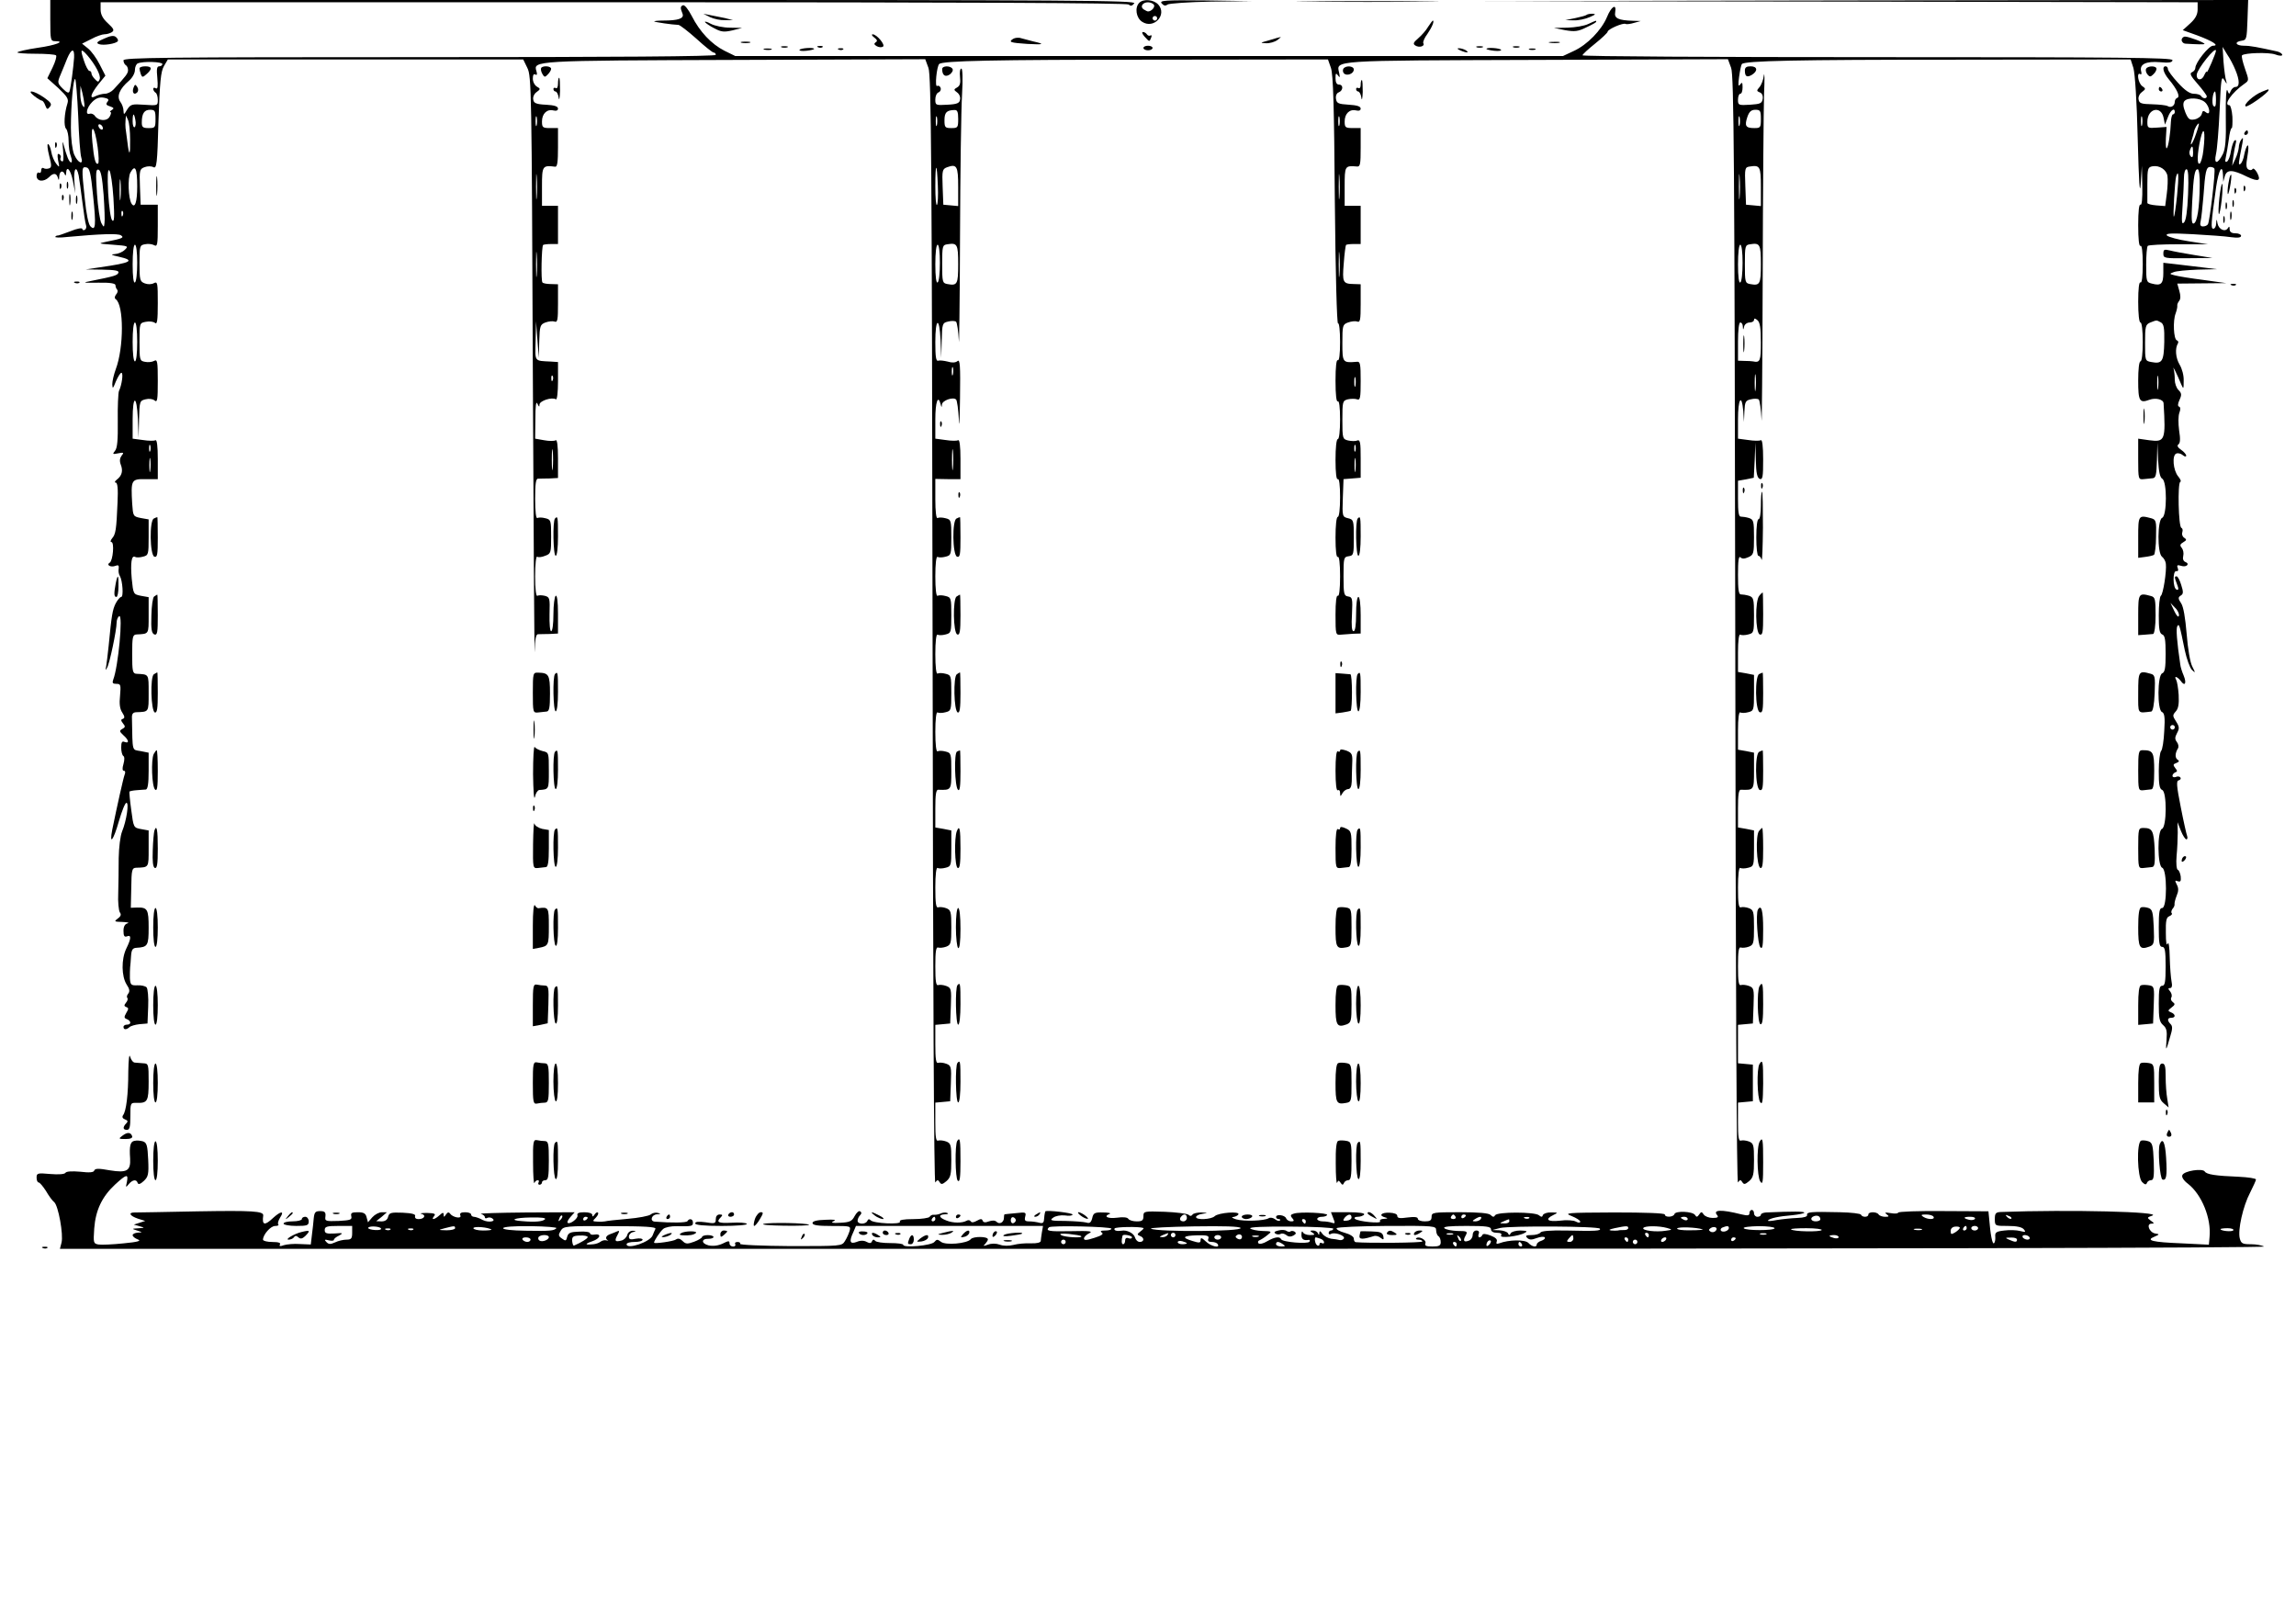 <?xml version="1.0" standalone="no"?>
<!DOCTYPE svg PUBLIC "-//W3C//DTD SVG 20010904//EN"
 "http://www.w3.org/TR/2001/REC-SVG-20010904/DTD/svg10.dtd">
<svg version="1.0" xmlns="http://www.w3.org/2000/svg"
 width="1004pt" height="700pt" viewBox="0 0 1004 700"
 preserveAspectRatio="xMidYMid meet">

<g transform="translate(0,700) scale(0.1,-0.1)"
fill="#000000" stroke="none">
<path d="M220 6910 c0 -84 1 -90 21 -90 48 0 3 -18 -76 -29 -47 -7 -87 -16
-89 -20 -2 -3 33 -6 79 -6 46 0 86 -3 90 -7 4 -4 -3 -28 -15 -53 l-23 -47 48
-43 c39 -37 46 -48 40 -67 -14 -44 -17 -100 -6 -111 6 -6 11 -30 11 -53 0 -24
4 -54 10 -68 5 -15 6 -26 1 -26 -9 0 -20 28 -35 85 -3 11 -3 -4 0 -33 3 -37 2
-52 -6 -47 -6 3 -8 10 -5 15 3 5 0 12 -6 16 -8 4 -9 -3 -5 -27 7 -32 6 -33 -8
-15 -9 11 -19 34 -22 53 -3 18 -10 33 -14 33 -5 0 -2 -23 5 -51 11 -42 11 -51
0 -55 -8 -3 -19 -3 -25 1 -5 3 -10 -1 -10 -10 0 -9 -4 -13 -10 -10 -5 3 -10
-3 -10 -14 0 -25 31 -28 54 -6 19 20 33 19 39 -2 4 -14 5 -12 6 5 1 24 16 30
24 10 3 -8 6 -6 6 5 2 36 20 15 30 -35 l10 -53 -4 53 c-4 54 9 72 19 25 3 -16
10 -67 16 -115 6 -48 13 -94 16 -102 3 -8 1 -17 -5 -21 -6 -3 -11 -1 -11 4 0
6 -23 2 -52 -10 -29 -11 -55 -20 -56 -19 -2 1 -7 -1 -10 -5 -4 -4 20 -5 53 -1
142 13 221 16 234 7 15 -10 7 -14 -64 -28 -38 -8 -37 -8 29 -13 66 -5 69 -6
52 -22 -10 -10 -29 -18 -44 -19 -20 -1 -16 -4 16 -11 76 -17 57 -27 -83 -47
l-60 -9 73 -1 c54 -1 73 -4 70 -13 -4 -12 -18 -16 -118 -36 -42 -8 -39 -9 30
-8 51 1 75 -3 75 -11 0 -6 3 -15 7 -19 4 -4 3 -14 -4 -21 -7 -9 -8 -17 -2 -21
36 -25 36 -212 0 -307 -8 -22 -15 -51 -15 -65 1 -22 3 -20 16 13 9 20 19 37
24 37 9 0 2 -53 -11 -80 -3 -8 -6 -67 -5 -130 1 -84 -2 -119 -12 -131 -12 -15
-11 -16 14 -11 24 5 26 3 15 -10 -8 -11 -10 -23 -4 -39 11 -28 5 -49 -17 -66
-9 -7 -11 -13 -5 -13 8 0 11 -27 8 -87 -5 -119 -8 -139 -24 -157 -7 -9 -8 -16
-3 -16 14 0 7 -81 -7 -90 -17 -10 4 -22 25 -14 12 5 16 2 14 -12 -2 -10 0 -25
5 -32 12 -20 17 -92 6 -92 -5 0 -16 -13 -24 -28 -14 -28 -18 -51 -31 -187 -4
-38 -9 -79 -11 -90 -4 -16 -3 -17 4 -5 11 17 42 165 42 198 0 11 5 24 11 28
18 11 -4 -223 -26 -278 -5 -14 -2 -18 14 -18 19 0 20 -4 16 -52 -4 -35 -1 -58
10 -74 11 -17 11 -24 2 -27 -9 -3 -9 -7 1 -20 11 -13 10 -17 -3 -24 -14 -8
-13 -11 5 -28 24 -21 26 -37 5 -29 -11 5 -15 -1 -15 -24 0 -17 4 -33 9 -37 6
-3 6 -17 1 -35 -6 -20 -5 -30 2 -30 6 0 7 -8 3 -17 -6 -16 -32 -133 -54 -240
-14 -72 5 -48 29 37 13 44 27 80 33 80 12 0 0 -79 -19 -125 -8 -20 -14 -69
-15 -117 0 -46 -1 -114 -2 -153 -2 -38 2 -76 7 -84 7 -9 5 -17 -9 -27 -17 -13
-16 -14 21 -15 21 -1 31 -3 22 -6 -12 -3 -18 -14 -18 -33 0 -22 4 -28 15 -24
20 8 19 -9 -3 -54 -22 -46 -21 -121 2 -157 13 -19 14 -30 7 -39 -6 -7 -8 -16
-4 -19 3 -4 1 -13 -6 -21 -9 -11 -9 -15 1 -19 11 -4 11 -8 0 -26 -10 -18 -10
-22 3 -27 19 -8 20 -24 0 -24 -8 0 -15 -4 -15 -10 0 -13 13 -13 26 -1 5 5 25
11 44 13 l35 3 3 74 c2 41 -2 79 -7 84 -6 6 -24 10 -41 9 -27 -1 -30 2 -32 31
0 18 0 39 1 47 1 8 3 31 4 50 2 28 7 35 24 36 49 3 53 9 53 88 0 80 -5 89 -50
88 l-28 -1 2 87 c1 79 3 87 21 88 57 2 55 -1 55 84 l0 79 -33 6 c-33 6 -33 7
-43 83 -6 42 -9 79 -8 81 2 2 16 5 31 6 16 1 34 3 41 3 8 2 12 25 12 82 l0 79
-35 7 c-39 7 -35 -7 -38 144 -1 18 4 25 18 26 57 2 55 -1 55 84 0 85 2 81 -53
84 -17 1 -19 11 -19 86 0 75 2 85 19 86 55 3 53 -1 53 84 l0 79 -34 6 c-33 7
-33 7 -40 75 -6 69 -1 104 15 95 4 -3 20 -3 34 1 24 6 25 9 25 85 l0 78 -34 6
c-34 7 -34 8 -38 63 -6 104 -4 108 58 107 l54 0 0 88 c0 56 -4 86 -10 82 -6
-3 -30 -3 -55 1 l-45 6 0 84 c0 109 18 110 23 2 l3 -83 2 81 c2 79 3 82 28 88
15 4 32 2 40 -5 12 -10 14 3 14 85 0 86 -2 96 -16 88 -9 -5 -27 -7 -40 -4 -23
4 -24 8 -24 87 0 82 0 83 28 88 15 3 33 1 40 -5 9 -8 12 10 12 86 0 89 -1 96
-17 88 -10 -6 -28 -6 -40 -1 -21 8 -23 15 -23 88 0 75 1 79 24 83 13 3 31 1
40 -4 14 -8 16 2 16 84 l0 93 -37 0 -38 0 -3 78 c-3 73 -1 78 20 86 13 5 30 5
39 0 14 -7 17 14 22 202 6 173 10 216 24 240 l17 29 777 0 777 0 18 -37 c18
-36 19 -95 24 -1333 3 -712 7 -1261 8 -1219 1 54 6 77 15 76 6 0 29 1 50 1
l37 2 0 86 c0 54 -4 83 -10 79 -5 -3 -10 -40 -10 -81 0 -41 -4 -74 -10 -74 -5
0 -8 32 -7 75 2 70 1 74 -21 80 -13 3 -27 3 -32 0 -6 -4 -10 30 -10 85 0 53 4
89 9 86 5 -4 21 -2 35 4 25 9 26 13 26 84 0 71 -1 74 -25 80 -14 4 -30 4 -35
1 -6 -4 -10 29 -10 83 0 65 3 90 13 89 6 0 29 1 50 1 l37 2 0 86 c0 56 -4 83
-10 79 -6 -4 -29 -4 -50 0 l-40 7 1 86 c0 58 3 80 9 67 7 -15 9 -16 9 -4 1 17
55 34 72 23 5 -3 9 32 9 79 l0 84 -30 2 c-76 4 -70 -3 -68 91 l2 85 6 -80 6
-80 2 73 c2 67 4 73 27 82 14 5 32 7 40 4 13 -5 15 7 15 78 l0 85 -31 1 c-17
0 -34 3 -37 7 -7 7 -4 157 3 164 3 2 18 4 35 4 l30 0 0 84 0 83 -35 0 -35 0 0
85 c0 90 2 93 58 86 9 -1 12 21 12 84 l0 85 -35 0 c-32 0 -35 3 -35 29 0 34
22 55 50 48 13 -3 20 0 20 8 0 10 -16 15 -52 17 -43 2 -54 7 -56 22 -3 11 4
26 14 33 18 13 18 15 2 24 -10 6 -18 21 -18 35 0 16 4 23 11 18 7 -4 9 0 5 14
-15 47 -16 47 870 50 l830 3 14 -38 c12 -32 15 -407 18 -2463 2 -1569 6 -2420
12 -2410 8 12 12 13 19 1 7 -11 12 -10 30 5 18 16 21 29 21 92 0 66 -2 73 -22
81 -13 5 -29 6 -36 4 -9 -4 -12 16 -12 80 l0 86 33 3 32 3 3 78 c3 73 1 78
-20 86 -13 5 -29 6 -35 4 -10 -4 -13 16 -13 80 l0 86 33 3 32 3 3 78 c3 73 1
78 -20 86 -13 5 -29 6 -35 4 -10 -4 -13 16 -13 82 0 66 3 86 13 82 6 -2 22 -1
35 4 20 8 22 15 22 84 0 69 -2 76 -22 84 -13 5 -29 6 -35 4 -10 -4 -13 17 -13
87 0 55 4 89 10 85 5 -3 21 -3 35 1 24 6 25 9 25 85 l0 78 -35 7 -35 6 0 83
c0 60 3 83 13 82 57 -2 57 -2 57 82 0 76 -1 79 -25 85 -14 4 -30 4 -35 1 -6
-4 -10 30 -10 85 0 55 4 89 10 85 5 -3 21 -3 35 1 24 6 25 9 25 84 0 75 -1 78
-25 84 -14 4 -30 4 -35 1 -6 -4 -10 30 -10 85 0 55 4 89 10 85 5 -3 21 -3 35
1 24 6 25 9 25 84 0 75 -1 78 -25 84 -14 4 -30 4 -35 1 -6 -4 -10 30 -10 85 0
55 4 89 10 85 5 -3 21 -3 35 1 24 6 25 9 25 84 0 75 -1 78 -25 84 -14 4 -30 4
-35 1 -6 -4 -10 29 -10 82 l0 89 55 -1 55 0 0 88 c0 56 -4 86 -10 82 -6 -3
-30 -3 -55 1 l-45 6 0 84 c0 77 12 110 23 67 4 -15 5 -16 6 -2 1 18 49 35 62
22 4 -4 10 -44 12 -88 1 -44 4 -2 5 94 2 143 0 172 -11 162 -9 -7 -24 -8 -43
-2 -16 4 -35 6 -41 4 -10 -4 -13 17 -13 81 0 107 18 114 23 9 l3 -78 2 76 c2
74 3 77 28 83 15 4 31 3 35 -1 4 -4 10 -42 12 -83 1 -41 4 159 5 445 1 286 5
571 9 633 4 69 2 112 -3 112 -6 0 -8 -16 -6 -36 3 -27 0 -39 -12 -46 -16 -9
-16 -11 -1 -22 10 -7 16 -21 13 -32 -2 -15 -13 -20 -56 -22 -50 -3 -52 -2 -52
23 0 14 6 28 14 31 8 3 12 12 9 20 -3 8 -10 11 -15 8 -11 -7 -2 85 9 96 14 14
233 19 929 19 l771 1 13 -37 c10 -29 14 -170 17 -580 3 -318 9 -541 14 -537 5
3 9 -32 9 -81 0 -55 -4 -84 -10 -80 -6 4 -10 -28 -10 -90 0 -62 4 -94 10 -90
6 4 10 -25 10 -79 0 -51 -4 -86 -10 -86 -6 0 -10 -37 -10 -91 0 -57 4 -88 10
-84 6 4 10 -25 10 -79 0 -51 -4 -86 -10 -86 -6 0 -10 -37 -10 -91 0 -57 4 -88
10 -84 6 4 10 -27 10 -85 0 -58 -4 -89 -10 -85 -6 4 -10 -26 -10 -83 0 -87 1
-89 23 -87 12 1 37 3 55 4 l32 1 0 80 c0 47 -4 80 -10 80 -6 0 -10 -32 -10
-75 0 -48 -4 -75 -11 -75 -8 0 -10 24 -7 75 3 68 2 74 -17 77 -18 3 -20 10
-20 88 0 81 1 85 23 88 21 3 22 8 22 82 0 75 -1 78 -25 84 -25 6 -26 8 -23 89
l3 82 38 3 37 3 0 84 c0 71 -2 83 -15 79 -8 -4 -26 -3 -40 0 -24 6 -25 9 -25
90 0 80 1 84 24 90 14 3 32 3 40 0 14 -5 16 6 16 80 0 76 -2 86 -17 84 -62 -5
-63 -4 -63 82 0 77 1 81 25 90 14 5 32 7 40 4 13 -5 15 7 15 78 l0 85 -30 1
c-48 1 -51 7 -44 90 3 42 8 79 10 81 2 2 17 4 34 4 l30 0 0 84 0 83 -35 0 -35
0 0 85 c0 90 1 91 53 87 15 -2 17 8 17 83 l0 85 -35 0 c-32 0 -35 3 -35 29 0
34 22 55 50 48 13 -3 20 0 20 8 0 10 -17 15 -52 17 -46 3 -53 6 -56 26 -2 13
3 25 12 28 20 8 21 34 1 34 -10 0 -15 10 -15 28 0 22 2 24 11 12 8 -12 9 -9 5
11 -12 56 -44 54 864 57 l836 3 14 -38 c12 -32 15 -406 18 -2463 2 -1569 6
-2420 12 -2410 8 12 12 13 19 1 7 -11 12 -10 30 5 18 16 21 29 21 92 0 66 -2
73 -22 81 -13 5 -29 6 -35 4 -10 -4 -13 16 -13 80 l0 86 33 3 32 3 0 80 0 80
-32 3 -33 3 0 84 0 84 33 3 32 3 3 78 c3 73 1 78 -20 86 -13 5 -29 6 -35 4
-10 -4 -13 16 -13 82 0 66 3 86 13 82 6 -2 22 -1 35 4 20 8 22 15 22 84 0 69
-2 76 -22 84 -13 5 -29 6 -35 4 -10 -4 -13 17 -13 87 0 55 4 89 10 85 5 -3 21
-3 35 1 24 6 25 9 25 85 l0 78 -35 7 -35 6 0 83 c0 60 3 83 13 82 57 -2 57 -2
57 83 l0 79 -35 7 -35 6 0 85 c0 51 4 82 10 78 5 -3 21 -3 35 1 24 6 25 9 25
85 l0 78 -35 7 -35 6 0 85 c0 51 4 82 10 78 5 -3 21 -3 35 1 24 6 25 9 25 84
0 72 -2 78 -22 85 -13 4 -29 6 -35 6 -10 -1 -13 21 -13 86 0 62 3 84 11 76 7
-7 17 -7 35 1 22 10 24 16 24 87 0 71 -2 77 -22 84 -13 4 -29 6 -35 6 -10 -1
-13 20 -13 77 l0 80 35 6 34 7 4 77 3 77 2 -76 c1 -58 6 -78 17 -83 13 -4 15
9 15 85 0 58 -4 88 -10 84 -6 -3 -30 -3 -55 1 l-45 6 0 84 c0 90 16 116 23 37
l3 -48 2 46 c2 42 5 48 28 53 15 4 31 3 35 -1 4 -4 10 -44 12 -88 1 -44 4 233
5 615 1 382 4 747 6 810 3 63 2 99 -1 80 -2 -19 -11 -42 -19 -51 -13 -15 -13
-17 1 -23 10 -3 15 -15 13 -28 -3 -20 -10 -23 -55 -26 -51 -3 -53 -2 -53 22 0
15 5 26 10 26 6 0 10 12 10 28 0 22 -2 24 -11 12 -8 -11 -9 -1 -4 35 4 28 9
52 12 55 14 14 233 19 929 19 l771 1 12 -37 c7 -24 15 -143 19 -313 5 -187 9
-249 13 -195 l5 80 2 -88 c1 -57 -2 -86 -8 -82 -6 4 -10 -28 -10 -90 0 -62 4
-94 10 -90 6 4 10 -25 10 -80 0 -55 -4 -84 -10 -80 -6 4 -10 -27 -10 -84 0
-54 4 -91 10 -91 6 0 10 -35 10 -85 0 -50 -4 -85 -10 -85 -6 0 -10 -35 -10
-84 0 -90 6 -100 49 -84 27 10 61 2 62 -15 10 -162 6 -171 -62 -162 l-49 7 0
-90 c0 -87 1 -89 23 -87 12 1 30 3 40 4 14 1 17 13 19 79 l2 77 3 -75 c3 -52
8 -77 18 -83 22 -12 21 -162 0 -171 -21 -8 -22 -154 -1 -170 8 -6 16 -20 17
-31 4 -32 -12 -134 -22 -140 -5 -4 -9 -41 -9 -85 0 -60 3 -79 15 -84 12 -4 15
-23 15 -85 0 -61 -3 -80 -15 -85 -21 -8 -22 -161 -1 -169 11 -5 14 -23 10 -83
-2 -43 -8 -82 -14 -88 -5 -5 -10 -45 -10 -87 0 -59 3 -78 15 -83 21 -8 20
-162 -1 -170 -21 -8 -20 -162 1 -170 22 -8 22 -176 0 -176 -12 0 -15 -16 -15
-85 0 -69 3 -85 15 -85 12 0 15 -16 15 -85 0 -69 -3 -85 -15 -85 -12 0 -15
-15 -15 -78 0 -64 3 -80 19 -94 15 -13 18 -26 15 -64 -4 -53 -3 -52 16 14 10
32 11 45 2 54 -16 16 -15 28 3 28 20 0 19 16 -2 24 -14 6 -14 8 3 21 16 12 16
16 5 24 -7 5 -10 14 -6 20 4 7 1 18 -5 26 -10 12 -10 15 0 15 7 0 10 10 6 28
-3 15 -7 63 -8 106 -1 47 -5 72 -9 60 -5 -12 -8 7 -8 47 -1 53 2 68 15 73 9 4
14 9 11 13 -4 3 -2 12 3 19 6 6 10 16 9 20 -1 5 3 22 9 37 9 21 9 34 1 49 -9
18 -9 20 4 15 12 -4 15 0 13 21 -2 14 -8 28 -13 29 -5 2 -8 28 -5 61 3 31 5
77 5 102 l-1 45 15 -38 c8 -20 19 -37 24 -37 4 0 6 7 3 15 -3 8 -16 65 -28
127 -18 91 -20 114 -9 116 7 2 11 7 8 12 -3 5 -12 7 -20 3 -8 -3 -15 -1 -15 5
0 6 6 12 12 15 10 3 10 7 0 19 -10 13 -10 17 5 22 12 5 14 9 6 14 -13 8 -12
29 1 50 4 7 2 19 -5 28 -9 12 -9 20 1 39 11 20 10 28 -4 50 -16 25 -16 28 -2
44 12 13 15 33 13 73 -2 30 -7 59 -11 66 -11 19 5 14 20 -5 18 -26 27 -11 13
23 -7 16 -14 38 -15 49 -15 101 -19 157 -13 167 8 13 10 7 33 -106 8 -37 22
-76 31 -85 16 -15 16 -14 1 16 -9 18 -19 77 -24 141 -6 71 -14 119 -24 134
-14 21 -14 26 -2 34 12 7 12 16 2 47 -6 20 -15 37 -20 37 -10 0 -10 -3 2 -35
8 -20 7 -26 -2 -23 -17 6 -18 84 -1 81 7 -2 10 4 6 13 -5 13 -2 15 15 10 23
-8 40 9 18 17 -9 4 -12 14 -9 26 3 12 0 27 -6 35 -10 11 -8 17 6 25 15 9 16
12 4 20 -8 5 -11 16 -8 24 3 9 1 17 -4 19 -13 4 -17 197 -5 201 5 2 1 12 -9
24 -22 26 -28 93 -8 100 7 3 20 0 28 -7 8 -7 15 -8 15 -2 0 5 -10 17 -22 25
-16 11 -19 19 -12 24 8 6 9 24 3 61 -4 31 -4 63 1 77 6 15 5 25 -1 27 -7 2 -6
13 2 30 10 22 9 29 -5 43 -9 9 -16 29 -16 45 0 16 -2 37 -5 47 -6 19 15 -23
33 -67 10 -23 11 -22 11 15 1 23 -7 53 -18 71 -17 29 -21 70 -7 93 3 5 1 11
-5 13 -14 5 -18 86 -5 118 5 14 8 29 7 34 -1 4 3 14 8 20 7 8 7 24 1 44 l-9
32 107 1 107 1 -100 14 c-55 7 -111 16 -125 20 -24 6 -24 7 -5 14 11 5 58 9
105 11 l85 2 -65 8 c-36 4 -89 11 -117 14 l-53 6 0 -44 c0 -48 -10 -58 -50
-47 -24 6 -25 9 -25 82 0 42 3 79 7 83 4 4 64 7 135 7 l128 0 -84 13 c-46 7
-89 19 -95 25 -8 10 16 11 113 6 68 -4 143 -9 167 -13 30 -4 44 -2 44 6 0 6
-11 11 -25 11 -17 0 -25 6 -25 18 0 12 -2 14 -8 4 -12 -18 -40 -5 -45 21 -4
22 -4 22 -6 0 0 -13 -6 -23 -12 -23 -12 0 -11 19 12 183 11 75 28 104 30 50
l1 -28 7 25 c9 30 34 29 98 -3 49 -23 62 -18 43 18 -8 14 -16 21 -20 16 -3 -6
-11 -6 -18 -2 -10 6 -11 20 -4 59 5 28 5 49 1 46 -5 -2 -11 -20 -15 -39 -3
-20 -11 -38 -17 -42 -10 -6 -9 0 9 92 4 23 3 26 -5 15 -6 -8 -11 -24 -11 -35
-1 -11 -7 -33 -15 -50 l-14 -30 5 40 c3 22 8 48 11 59 3 11 1 16 -5 12 -5 -3
-12 -23 -16 -45 -3 -22 -11 -43 -17 -47 -8 -5 -10 0 -6 17 3 13 9 48 13 77 3
28 9 52 13 52 3 0 4 22 3 50 -2 27 -8 50 -13 50 -28 0 10 55 66 94 20 14 20
15 2 66 -10 29 -16 54 -13 58 12 11 116 14 145 4 18 -7 31 -7 31 -2 0 5 -10
12 -22 15 -87 19 -117 25 -145 25 -37 0 -45 17 -10 22 21 3 22 8 25 91 l3 87
-1673 -2 -1673 -3 1563 -2 1562 -3 0 -31 c0 -22 -9 -40 -32 -61 l-33 -30 64
-23 c67 -25 98 -45 68 -45 -18 0 -77 -74 -77 -97 0 -7 -7 -16 -15 -19 -11 -5
-6 -16 25 -51 22 -25 40 -50 40 -54 0 -12 -17 -11 -25 1 -3 6 -18 10 -32 10
-17 0 -39 15 -69 48 -24 26 -44 53 -44 60 0 6 -4 12 -10 12 -17 0 -11 -27 14
-57 36 -43 51 -76 37 -81 -6 -2 -11 -10 -11 -17 0 -18 -17 -28 -31 -19 -7 4
-37 7 -68 8 -47 1 -56 4 -59 20 -3 11 4 26 14 33 18 14 18 15 1 27 -17 13 -25
62 -8 52 5 -4 7 2 4 12 -8 31 21 45 82 40 41 -4 55 -1 55 9 0 11 -222 13
-1290 13 -709 0 -1290 3 -1290 8 0 4 25 27 55 51 30 24 55 48 55 52 0 11 69
41 79 34 4 -2 21 0 37 5 l29 8 -35 1 c-63 2 -82 11 -77 37 7 41 -17 26 -36
-21 -24 -57 -86 -121 -145 -148 l-47 -22 -1810 0 -1810 0 -47 23 c-57 29 -108
83 -143 152 -15 29 -31 49 -38 47 -12 -5 -13 -11 -2 -38 7 -20 -19 -29 -84
-29 -24 0 -42 -2 -40 -4 4 -3 77 -14 106 -15 7 -1 42 -28 79 -61 36 -33 70
-60 75 -60 5 0 9 -4 9 -10 0 -7 -438 -10 -1295 -10 -1121 0 -1295 -2 -1295
-14 0 -8 5 -18 10 -21 6 -3 10 -13 10 -22 0 -14 -9 -26 -63 -84 -9 -10 -26
-19 -38 -19 -11 0 -29 -5 -40 -10 -29 -16 -24 6 11 51 l31 38 -25 49 c-14 28
-37 59 -51 70 l-26 21 40 20 c22 12 48 21 58 21 10 0 24 4 32 9 12 8 9 15 -17
39 -23 21 -32 39 -32 61 l0 31 2243 0 c1543 0 2246 -3 2253 -10 8 -8 15 -6 24
5 11 13 -224 15 -2364 15 l-2376 0 0 -90z m9555 -216 c19 -45 19 -74 1 -74 -8
0 -17 -8 -21 -17 -7 -17 -8 -16 -15 2 -5 12 -8 -37 -7 -115 2 -103 -2 -142
-13 -164 -23 -45 -40 -45 -30 0 5 20 12 106 16 191 6 141 8 154 21 132 10 -17
12 -18 8 -4 -4 11 -9 49 -12 85 l-4 65 20 -33 c12 -17 28 -48 36 -68z m-9451
54 c-3 -42 -14 -129 -20 -147 -3 -10 -11 -7 -29 11 -24 24 -25 27 -10 62 8 20
22 52 29 71 19 44 32 45 30 3z m58 10 c35 -41 60 -88 54 -104 -5 -14 -8 -14
-21 0 -8 8 -15 19 -15 25 0 6 -4 11 -9 11 -5 0 -16 20 -24 45 -17 50 -14 56
15 23z m9308 20 c0 -10 -39 -101 -40 -93 -1 6 -5 -1 -11 -13 -10 -26 -35 -25
-33 2 3 26 84 127 84 104z m-8980 -58 c0 -5 -6 -10 -14 -10 -10 0 -12 -12 -8
-51 3 -37 2 -50 -7 -45 -6 4 -11 3 -11 -3 0 -5 5 -13 10 -16 6 -3 10 -18 10
-32 0 -25 -1 -25 -59 -21 -54 4 -60 2 -75 -21 -14 -24 -15 -24 -16 -5 0 11 -6
29 -14 39 -17 24 -3 57 38 92 15 13 26 33 26 47 0 13 6 27 13 29 23 10 107 7
107 -3z m-368 -228 c3 -86 9 -167 13 -179 12 -37 -14 -27 -31 12 -8 21 -14 67
-14 117 0 101 11 221 19 212 3 -3 9 -76 13 -162z m27 53 c1 -16 -1 -17 -9 -5
-5 8 -9 31 -9 50 l1 35 8 -30 c4 -16 8 -39 9 -50z m9321 18 c0 -26 -3 -34 -11
-26 -9 9 -3 63 7 63 2 0 4 -17 4 -37z m-9220 -8 c-8 -10 -6 -15 11 -20 17 -6
19 -9 8 -16 -8 -5 -10 -9 -6 -9 4 0 3 -9 -3 -19 -11 -22 -48 -21 -65 2 -5 8
-16 12 -22 10 -22 -8 -14 27 10 51 17 17 31 22 51 19 20 -4 24 -8 16 -18z
m9172 -2 c22 -20 26 -62 4 -44 -11 9 -15 7 -18 -7 -3 -11 -17 -21 -31 -24 -22
-4 -28 0 -41 31 -10 25 -11 40 -4 49 15 17 68 15 90 -5z m-8962 -73 c0 -38 -2
-40 -30 -40 -25 0 -30 4 -30 24 0 40 11 56 36 56 21 0 24 -4 24 -40z m3510 0
c0 -38 -2 -40 -30 -40 -27 0 -30 3 -30 34 0 34 9 44 43 45 13 1 17 -7 17 -39z
m3510 0 c0 -38 -2 -40 -29 -40 -38 0 -43 10 -30 49 8 23 17 31 35 31 21 0 24
-4 24 -40z m1761 5 l6 -30 13 33 c11 30 30 44 30 22 0 -5 -4 -10 -8 -10 -4 0
-8 -15 -9 -32 -2 -53 -11 -109 -18 -116 -4 -4 -5 15 -4 43 l3 50 -42 -3 c-40
-3 -42 -2 -42 25 0 59 60 73 71 18z m-8869 -10 c3 -14 1 -28 -3 -31 -5 -3 -9
9 -9 25 0 38 6 40 12 6z m1755 -22 c-3 -10 -5 -2 -5 17 0 19 2 27 5 18 2 -10
2 -26 0 -35z m1750 0 c-3 -10 -5 -2 -5 17 0 19 2 27 5 18 2 -10 2 -26 0 -35z
m1760 0 c-3 -10 -5 -2 -5 17 0 19 2 27 5 18 2 -10 2 -26 0 -35z m1750 0 c-3
-10 -5 -2 -5 17 0 19 2 27 5 18 2 -10 2 -26 0 -35z m1760 0 c-3 -10 -5 -2 -5
17 0 19 2 27 5 18 2 -10 2 -26 0 -35z m-8798 -62 c1 -73 -4 -77 -12 -11 -3 25
-7 52 -8 60 -1 8 -1 24 0 35 l2 20 9 -20 c5 -11 9 -49 9 -84z m-119 48 c0 -6
-4 -7 -10 -4 -5 3 -10 11 -10 16 0 6 5 7 10 4 6 -3 10 -11 10 -16z m9153 -24
c-15 -44 -31 -66 -18 -24 4 12 8 27 9 33 2 13 15 36 21 36 2 0 -3 -20 -12 -45z
m-9176 -58 c5 -37 6 -70 2 -72 -11 -7 -18 19 -25 93 -9 89 10 72 23 -21z
m9208 -14 c-3 -29 -11 -55 -16 -58 -13 -8 -11 44 3 107 15 65 23 33 13 -49z
m-45 -10 c0 -19 -3 -24 -10 -17 -6 6 -8 18 -4 27 9 24 14 21 14 -10z m-5400
-150 l0 -84 -32 3 -33 3 -3 78 c-3 73 -1 78 20 86 42 15 48 5 48 -86z m3510 0
l0 -84 -32 3 -33 3 -3 82 c-3 78 -2 82 20 85 44 7 48 0 48 -89z m1778 47 c2
-13 1 -48 -3 -77 l-7 -54 -39 3 c-22 2 -39 6 -39 11 0 4 0 40 0 81 0 70 2 75
23 79 30 5 61 -15 65 -43z m-9071 -85 c14 -132 11 -158 -12 -134 -8 8 -18 55
-24 118 -15 139 -14 143 7 139 14 -3 19 -23 29 -123z m193 40 c0 -68 -10 -99
-25 -75 -14 23 -17 112 -5 135 21 38 30 20 30 -60z m1747 -48 c-2 -23 -3 -1
-3 48 0 50 1 68 3 42 2 -26 2 -67 0 -90z m1754 51 c2 -42 0 -80 -4 -84 -4 -4
-7 32 -7 81 0 107 7 109 11 3z m1756 -51 c-2 -23 -3 -1 -3 48 0 50 1 68 3 42
2 -26 2 -67 0 -90z m1750 0 c-2 -23 -3 -1 -3 48 0 50 1 68 3 42 2 -26 2 -67 0
-90z m2076 126 c6 -10 -20 -230 -28 -243 -3 -6 -13 -10 -22 -10 -11 0 -14 7
-10 23 3 12 8 60 12 107 8 111 12 130 30 130 7 0 16 -3 18 -7z m-9230 -114 c4
-57 6 -113 4 -124 -2 -20 -3 -20 -14 0 -6 11 -15 69 -19 129 -6 91 -5 108 7
104 10 -3 16 -34 22 -109z m43 -14 c5 -84 4 -107 -5 -99 -7 6 -14 57 -18 120
-4 78 -2 106 5 99 6 -6 14 -60 18 -120z m9072 15 c-3 -73 -9 -115 -18 -123
-10 -10 -11 3 -6 73 3 47 6 102 6 123 0 21 5 37 11 37 8 0 10 -32 7 -110z m51
38 c-1 -96 -11 -160 -26 -165 -10 -4 -11 19 -7 94 6 115 11 143 24 143 6 0 10
-31 9 -72z m-9092 -55 c-2 -21 -4 -4 -4 37 0 41 2 58 4 38 2 -21 2 -55 0 -75z
m8993 13 c-5 -49 -11 -90 -14 -93 -5 -5 4 156 10 176 11 34 12 -2 4 -83z
m-8983 -88 c-3 -8 -6 -5 -6 6 -1 11 2 17 5 13 3 -3 4 -12 1 -19z m3653 -213
c0 -88 -4 -95 -47 -87 -22 4 -23 9 -23 87 0 79 1 84 23 87 43 7 47 0 47 -87z
m3510 0 c0 -88 -4 -95 -47 -87 -22 4 -23 9 -23 87 0 79 1 84 23 87 43 7 47 0
47 -87z m-7100 6 c0 -44 -4 -83 -10 -86 -6 -4 -10 25 -10 79 0 51 4 86 10 86
6 0 10 -33 10 -79z m1747 -54 c-2 -23 -3 -1 -3 48 0 50 1 68 3 42 2 -26 2 -67
0 -90z m1763 54 c0 -44 -4 -83 -10 -86 -6 -4 -10 25 -10 79 0 51 4 86 10 86 6
0 10 -33 10 -79z m1747 -54 c-2 -23 -3 -1 -3 48 0 50 1 68 3 42 2 -26 2 -67 0
-90z m1763 54 c0 -44 -4 -83 -10 -86 -6 -4 -10 25 -10 79 0 51 4 86 10 86 6 0
10 -33 10 -79z m80 -347 c0 -82 -3 -91 -35 -84 -5 1 -22 2 -37 2 l-28 1 0 84
c0 49 4 83 10 83 6 0 11 -8 11 -17 1 -17 2 -17 6 0 2 9 13 17 24 17 10 0 19 5
19 11 0 8 5 8 15 -1 11 -9 15 -34 15 -96z m1748 87 c14 -7 17 -23 16 -86 -2
-85 -9 -97 -56 -88 -28 5 -28 6 -28 84 0 73 2 80 23 89 29 11 26 11 45 1z
m-8848 -86 c0 -50 -4 -85 -10 -85 -6 0 -10 35 -10 85 0 50 4 85 10 85 6 0 10
-35 10 -85z m3567 -142 c-3 -10 -5 -4 -5 12 0 17 2 24 5 18 2 -7 2 -21 0 -30z
m3510 -65 c-2 -18 -4 -6 -4 27 0 33 2 48 4 33 2 -15 2 -42 0 -60z m1760 5 c-2
-16 -4 -5 -4 22 0 28 2 40 4 28 2 -13 2 -35 0 -50z m-7020 35 c-3 -8 -6 -5 -6
6 -1 11 2 17 5 13 3 -3 4 -12 1 -19z m3510 -25 c-3 -10 -5 -2 -5 17 0 19 2 27
5 18 2 -10 2 -26 0 -35z m-5270 -285 c-3 -7 -5 -2 -5 12 0 14 2 19 5 13 2 -7
2 -19 0 -25z m1760 -75 c-2 -21 -4 -4 -4 37 0 41 2 58 4 38 2 -21 2 -55 0 -75z
m1750 0 c-2 -21 -4 -4 -4 37 0 41 2 58 4 38 2 -21 2 -55 0 -75z m1760 75 c-3
-7 -5 -2 -5 12 0 14 2 19 5 13 2 -7 2 -19 0 -25z m-5270 -85 c-2 -16 -4 -5 -4
22 0 28 2 40 4 28 2 -13 2 -35 0 -50z m5270 0 c-2 -16 -4 -5 -4 22 0 28 2 40
4 28 2 -13 2 -35 0 -50z m3601 -635 c-2 -9 -10 -1 -20 20 l-17 36 20 -21 c12
-11 19 -27 17 -35z m-18 -488 c0 -5 -4 -10 -10 -10 -5 0 -10 5 -10 10 0 6 5
10 10 10 6 0 10 -4 10 -10z"/>
<path d="M610 6701 c0 -5 3 -17 6 -26 6 -14 8 -14 25 1 26 23 24 34 -6 34 -14
0 -25 -4 -25 -9z"/>
<path d="M584 6617 c-8 -21 2 -35 16 -21 5 5 6 15 0 24 -8 12 -10 12 -16 -3z"/>
<path d="M7623 5495 c0 -33 2 -45 4 -27 2 18 2 45 0 60 -2 15 -4 0 -4 -33z"/>
<path d="M4982 6988 c-21 -21 -14 -66 12 -83 51 -34 111 30 71 75 -20 22 -65
26 -83 8z m64 -9 c6 -10 -11 -29 -26 -29 -3 0 -11 4 -19 9 -17 11 -5 31 19 31
10 0 22 -5 26 -11z m14 -59 c0 -5 -4 -10 -10 -10 -5 0 -10 5 -10 10 0 6 5 10
10 10 6 0 10 -4 10 -10z"/>
<path d="M5080 6985 c9 -10 16 -12 25 -5 6 5 92 11 191 13 l179 2 -204 3
c-181 2 -202 0 -191 -13z"/>
<path d="M5728 6993 c138 -2 366 -2 505 0 138 1 25 2 -253 2 -278 0 -391 -1
-252 -2z"/>
<path d="M3105 6925 c17 -8 46 -14 65 -13 l35 0 -35 9 c-19 4 -48 10 -65 13
l-30 6 30 -15z"/>
<path d="M6938 6935 c-3 -3 -25 -9 -49 -14 l-44 -9 36 -1 c20 -1 52 6 70 14
26 11 29 14 13 15 -11 0 -23 -2 -26 -5z"/>
<path d="M3083 6903 c3 -4 21 -17 41 -27 30 -16 42 -17 78 -9 l43 11 -53 1
c-29 0 -67 8 -84 17 -16 9 -28 12 -25 7z"/>
<path d="M6245 6883 c-9 -16 -29 -38 -44 -51 -21 -18 -23 -24 -12 -31 17 -11
43 -3 35 10 -3 5 5 24 18 41 20 29 32 58 23 58 -1 0 -10 -12 -20 -27z"/>
<path d="M6945 6895 c-16 -8 -57 -15 -90 -16 l-60 -1 49 -10 c41 -7 56 -6 92
12 24 11 44 22 44 25 0 6 2 7 -35 -10z"/>
<path d="M5005 6840 c22 -24 21 -24 29 -4 3 8 2 12 -3 9 -5 -3 -12 -1 -16 5
-3 5 -11 10 -17 10 -6 0 -3 -9 7 -20z"/>
<path d="M455 6831 c-31 -13 -36 -19 -22 -24 19 -7 75 2 82 13 3 4 -1 12 -8
18 -9 8 -24 6 -52 -7z"/>
<path d="M3823 6836 c13 -10 15 -16 6 -21 -8 -6 -7 -10 5 -17 9 -5 21 -6 27
-2 12 7 -27 54 -45 54 -6 0 -3 -7 7 -14z"/>
<path d="M4430 6830 c-22 -14 -11 -17 62 -22 72 -4 80 -1 26 11 -18 5 -42 11
-53 14 -11 4 -27 2 -35 -3z"/>
<path d="M5550 6824 c-40 -11 -42 -12 -14 -13 16 -1 39 6 50 14 10 8 17 14 14
13 -3 0 -25 -6 -50 -14z"/>
<path d="M9540 6825 c0 -8 8 -16 18 -16 47 -3 82 -4 82 -1 0 6 -69 32 -85 32
-8 0 -15 -7 -15 -15z"/>
<path d="M3243 6813 c9 -2 25 -2 35 0 9 3 1 5 -18 5 -19 0 -27 -2 -17 -5z"/>
<path d="M6778 6813 c12 -2 30 -2 40 0 9 3 -1 5 -23 4 -22 0 -30 -2 -17 -4z"/>
<path d="M3418 6793 c6 -2 18 -2 25 0 6 3 1 5 -13 5 -14 0 -19 -2 -12 -5z"/>
<path d="M3578 6793 c7 -3 16 -2 19 1 4 3 -2 6 -13 5 -11 0 -14 -3 -6 -6z"/>
<path d="M5000 6790 c0 -5 9 -10 20 -10 11 0 20 5 20 10 0 6 -9 10 -20 10 -11
0 -20 -4 -20 -10z"/>
<path d="M6458 6793 c6 -2 18 -2 25 0 6 3 1 5 -13 5 -14 0 -19 -2 -12 -5z"/>
<path d="M6618 6793 c6 -2 18 -2 25 0 6 3 1 5 -13 5 -14 0 -19 -2 -12 -5z"/>
<path d="M3343 6783 c9 -2 23 -2 30 0 6 3 -1 5 -18 5 -16 0 -22 -2 -12 -5z"/>
<path d="M3496 6782 c-2 -4 11 -6 30 -4 19 2 34 6 34 8 0 8 -59 4 -64 -4z"/>
<path d="M3668 6783 c7 -3 16 -2 19 1 4 3 -2 6 -13 5 -11 0 -14 -3 -6 -6z"/>
<path d="M6385 6780 c27 -12 43 -12 25 0 -8 5 -22 9 -30 9 -10 0 -8 -3 5 -9z"/>
<path d="M6500 6786 c0 -2 15 -6 34 -8 19 -2 32 0 30 4 -5 8 -64 12 -64 4z"/>
<path d="M6688 6783 c6 -2 18 -2 25 0 6 3 1 5 -13 5 -14 0 -19 -2 -12 -5z"/>
<path d="M2367 6704 c-3 -4 -2 -15 4 -26 9 -16 12 -17 24 -4 8 8 15 19 15 25
0 12 -33 15 -43 5z"/>
<path d="M4120 6698 c0 -28 14 -37 34 -23 10 8 15 18 11 24 -9 15 -45 14 -45
-1z"/>
<path d="M5874 6699 c-3 -6 -2 -15 3 -20 13 -13 43 -1 43 17 0 16 -36 19 -46
3z"/>
<path d="M7630 6692 c0 -27 9 -32 31 -19 27 17 24 37 -6 37 -18 0 -25 -5 -25
-18z"/>
<path d="M9385 6700 c-4 -6 -1 -17 5 -25 10 -12 14 -12 26 0 8 7 14 18 14 24
0 14 -37 14 -45 1z"/>
<path d="M2440 6634 c0 -14 -4 -23 -10 -19 -5 3 -10 1 -10 -4 0 -6 4 -11 9
-11 5 0 12 -12 14 -27 2 -16 5 -2 6 30 0 31 -1 57 -4 57 -3 0 -5 -12 -5 -26z"/>
<path d="M5950 6629 c0 -11 -4 -17 -10 -14 -5 3 -10 1 -10 -4 0 -6 4 -11 9
-11 5 0 12 -12 14 -27 2 -16 5 -4 6 25 0 28 -1 52 -4 52 -3 0 -5 -9 -5 -21z"/>
<path d="M9440 6610 c0 -5 5 -10 11 -10 5 0 7 5 4 10 -3 6 -8 10 -11 10 -2 0
-4 -4 -4 -10z"/>
<path d="M9891 6599 c-35 -14 -83 -57 -71 -64 9 -5 100 60 100 71 0 5 1 5 -29
-7z"/>
<path d="M150 6580 c14 -11 29 -20 33 -20 4 0 11 -9 15 -21 7 -18 10 -19 20
-6 10 12 5 19 -26 41 -45 31 -80 36 -42 6z"/>
<path d="M9815 6420 c-3 -5 -1 -10 4 -10 6 0 11 5 11 10 0 6 -2 10 -4 10 -3 0
-8 -4 -11 -10z"/>
<path d="M241 6364 c0 -11 3 -14 6 -6 3 7 2 16 -1 19 -3 4 -6 -2 -5 -13z"/>
<path d="M683 6185 c0 -38 2 -53 4 -32 2 20 2 52 0 70 -2 17 -4 1 -4 -38z"/>
<path d="M9747 6211 c-4 -18 -7 -43 -6 -55 1 -11 5 -1 10 24 5 25 7 49 6 55
-2 5 -7 -5 -10 -24z"/>
<path d="M292 6190 c0 -14 2 -19 5 -12 2 6 2 18 0 25 -3 6 -5 1 -5 -13z"/>
<path d="M261 6184 c0 -11 3 -14 6 -6 3 7 2 16 -1 19 -3 4 -6 -2 -5 -13z"/>
<path d="M9705 6135 c-4 -37 -5 -69 -2 -71 2 -3 8 25 12 61 4 37 5 69 2 71 -2
3 -8 -25 -12 -61z"/>
<path d="M9811 6174 c0 -11 3 -14 6 -6 3 7 2 16 -1 19 -3 4 -6 -2 -5 -13z"/>
<path d="M9771 6164 c0 -11 3 -14 6 -6 3 7 2 16 -1 19 -3 4 -6 -2 -5 -13z"/>
<path d="M303 6125 c0 -22 2 -30 4 -17 2 12 2 30 0 40 -3 9 -5 -1 -4 -23z"/>
<path d="M271 6134 c0 -11 3 -14 6 -6 3 7 2 16 -1 19 -3 4 -6 -2 -5 -13z"/>
<path d="M332 6125 c0 -16 2 -22 5 -12 2 9 2 23 0 30 -3 6 -5 -1 -5 -18z"/>
<path d="M9762 6110 c0 -14 2 -19 5 -12 2 6 2 18 0 25 -3 6 -5 1 -5 -13z"/>
<path d="M9732 6100 c0 -14 2 -19 5 -12 2 6 2 18 0 25 -3 6 -5 1 -5 -13z"/>
<path d="M312 6055 c0 -16 2 -22 5 -12 2 9 2 23 0 30 -3 6 -5 -1 -5 -18z"/>
<path d="M9752 6055 c0 -16 2 -22 5 -12 2 9 2 23 0 30 -3 6 -5 -1 -5 -18z"/>
<path d="M9722 6040 c0 -14 2 -19 5 -12 2 6 2 18 0 25 -3 6 -5 1 -5 -13z"/>
<path d="M9460 5891 c0 -20 4 -21 108 -20 l107 1 -80 13 c-44 7 -92 16 -107
20 -24 6 -28 4 -28 -14z"/>
<path d="M328 5763 c7 -3 16 -2 19 1 4 3 -2 6 -13 5 -11 0 -14 -3 -6 -6z"/>
<path d="M9758 5753 c7 -3 16 -2 19 1 4 3 -2 6 -13 5 -11 0 -14 -3 -6 -6z"/>
<path d="M9373 5180 c0 -30 2 -43 4 -27 2 15 2 39 0 55 -2 15 -4 2 -4 -28z"/>
<path d="M4111 5144 c0 -11 3 -14 6 -6 3 7 2 16 -1 19 -3 4 -6 -2 -5 -13z"/>
<path d="M7701 4874 c0 -11 3 -14 6 -6 3 7 2 16 -1 19 -3 4 -6 -2 -5 -13z"/>
<path d="M7621 4854 c0 -11 3 -14 6 -6 3 7 2 16 -1 19 -3 4 -6 -2 -5 -13z"/>
<path d="M4191 4834 c0 -11 3 -14 6 -6 3 7 2 16 -1 19 -3 4 -6 -2 -5 -13z"/>
<path d="M7700 4790 c0 -33 -4 -60 -10 -60 -6 0 -10 -33 -10 -80 0 -44 4 -80
9 -80 5 0 12 -8 14 -17 3 -10 5 53 6 140 0 86 -1 157 -4 157 -3 0 -5 -27 -5
-60z"/>
<path d="M673 4733 c-20 -7 -18 -159 2 -167 13 -4 15 9 15 84 0 50 -1 90 -2
89 -2 0 -9 -3 -15 -6z"/>
<path d="M2427 4733 c-11 -11 -8 -163 3 -163 6 0 10 35 10 85 0 85 -1 91 -13
78z"/>
<path d="M4183 4733 c-20 -7 -18 -159 2 -167 13 -4 15 9 15 84 0 50 -1 90 -2
89 -2 0 -9 -3 -15 -6z"/>
<path d="M5937 4733 c-11 -11 -8 -163 3 -163 6 0 10 35 10 85 0 85 -1 91 -13
78z"/>
<path d="M9350 4651 l0 -90 30 4 c17 2 34 6 39 9 4 3 9 39 9 80 2 68 0 74 -21
80 -56 15 -57 13 -57 -83z"/>
<path d="M506 4449 c-8 -43 -8 -59 3 -59 5 0 9 20 9 45 1 53 -3 58 -12 14z"/>
<path d="M7693 4395 c-19 -21 -17 -161 2 -169 13 -4 15 9 15 89 0 52 -1 95 -2
95 -2 -1 -9 -7 -15 -15z"/>
<path d="M674 4392 c-6 -4 -11 -41 -12 -83 -2 -60 1 -78 13 -83 13 -4 15 9 15
84 0 50 -1 90 -2 90 -2 0 -8 -4 -14 -8z"/>
<path d="M4183 4392 c-17 -11 -15 -159 3 -166 11 -4 14 13 14 84 0 50 -1 90
-2 90 -2 0 -8 -4 -15 -8z"/>
<path d="M9350 4311 l0 -88 28 2 c15 1 32 3 37 3 6 1 11 35 11 81 0 72 -2 80
-20 85 -54 15 -56 12 -56 -83z"/>
<path d="M5861 4094 c0 -11 3 -14 6 -6 3 7 2 16 -1 19 -3 4 -6 -2 -5 -13z"/>
<path d="M673 4052 c-17 -10 -13 -160 4 -167 10 -3 13 17 13 85 0 50 -1 90 -2
90 -2 0 -8 -4 -15 -8z"/>
<path d="M2330 3971 c0 -86 1 -88 23 -86 12 1 29 3 37 4 12 1 15 17 15 78 0
83 -5 91 -52 92 -22 1 -23 -2 -23 -88z"/>
<path d="M2427 4053 c-11 -11 -8 -163 3 -163 6 0 10 35 10 85 0 85 -1 91 -13
78z"/>
<path d="M4184 4052 c-16 -10 -13 -160 4 -167 9 -3 12 18 12 85 0 50 -1 90 -2
90 -2 0 -8 -4 -14 -8z"/>
<path d="M5840 3969 l0 -88 31 4 c18 3 33 6 35 7 8 9 8 158 -1 160 -5 0 -22 2
-37 3 l-28 2 0 -88z"/>
<path d="M5937 4053 c-11 -11 -8 -163 3 -163 6 0 10 35 10 85 0 85 -1 91 -13
78z"/>
<path d="M7693 4053 c-20 -7 -18 -159 2 -167 13 -4 15 9 15 84 0 50 -1 90 -2
89 -2 0 -9 -3 -15 -6z"/>
<path d="M9350 3971 c0 -96 -5 -89 57 -82 7 1 13 29 15 81 3 72 1 79 -17 84
-53 15 -55 12 -55 -83z"/>
<path d="M2333 3810 c0 -36 2 -50 4 -32 2 17 2 47 0 65 -2 17 -4 3 -4 -33z"/>
<path d="M2331 3615 c1 -71 4 -116 8 -100 3 17 12 30 19 31 43 3 42 2 42 84 0
79 0 80 -27 86 -16 4 -31 12 -35 18 -4 6 -7 -47 -7 -119z"/>
<path d="M5860 3719 c0 -6 -4 -7 -10 -4 -6 4 -10 -27 -10 -85 0 -58 4 -89 10
-85 6 3 10 -2 10 -12 1 -17 1 -17 11 0 5 9 17 17 24 17 10 0 15 11 16 33 0 17
1 53 2 78 2 42 -1 47 -25 57 -18 6 -28 7 -28 1z"/>
<path d="M672 3703 c-12 -26 -8 -141 6 -155 9 -9 12 9 12 80 0 51 -2 92 -5 92
-2 0 -8 -8 -13 -17z"/>
<path d="M2427 3713 c-11 -11 -8 -163 3 -163 6 0 10 35 10 85 0 85 -1 91 -13
78z"/>
<path d="M4185 3714 c-14 -6 -10 -153 4 -167 8 -8 11 13 11 81 0 51 -1 92 -2
91 -2 0 -7 -2 -13 -5z"/>
<path d="M5937 3713 c-11 -11 -8 -163 3 -163 6 0 10 35 10 85 0 85 -1 91 -13
78z"/>
<path d="M7693 3713 c-20 -7 -18 -159 2 -167 13 -4 15 9 15 84 0 50 -1 90 -2
89 -2 0 -9 -3 -15 -6z"/>
<path d="M9350 3631 c0 -86 1 -88 23 -86 12 1 28 3 35 4 8 1 12 24 12 80 0 83
-5 91 -51 91 -17 0 -19 -8 -19 -89z"/>
<path d="M2331 3464 c0 -11 3 -14 6 -6 3 7 2 16 -1 19 -3 4 -6 -2 -5 -13z"/>
<path d="M2331 3309 c-1 -105 -1 -106 22 -104 12 1 28 3 35 4 8 1 12 24 12 81
l0 81 -29 5 c-17 4 -32 14 -34 23 -3 9 -5 -32 -6 -90z"/>
<path d="M5860 3379 c0 -6 -4 -7 -10 -4 -6 4 -10 -26 -10 -83 0 -87 1 -89 23
-87 12 1 28 3 35 4 8 1 12 24 12 79 0 74 -1 79 -25 90 -17 8 -25 8 -25 1z"/>
<path d="M675 3368 c-2 -7 -6 -46 -7 -85 -2 -51 1 -74 9 -78 10 -3 13 17 13
85 0 84 -5 107 -15 78z"/>
<path d="M2427 3373 c-11 -11 -8 -163 3 -163 6 0 10 35 10 85 0 85 -1 91 -13
78z"/>
<path d="M4184 3366 c-12 -31 -9 -156 4 -161 9 -3 12 18 12 85 0 86 -4 106
-16 76z"/>
<path d="M5937 3373 c-11 -11 -8 -163 3 -163 6 0 10 35 10 85 0 85 -1 91 -13
78z"/>
<path d="M7692 3367 c-16 -18 -11 -155 6 -162 9 -3 12 18 12 85 0 50 -2 90 -4
90 -2 0 -8 -6 -14 -13z"/>
<path d="M9350 3291 c0 -86 1 -88 23 -86 12 1 29 3 37 4 12 1 14 15 12 78 -4
81 -10 93 -49 93 -22 0 -23 -3 -23 -89z"/>
<path d="M9547 3253 c-4 -3 -7 -11 -7 -17 0 -6 5 -5 12 2 6 6 9 14 7 17 -3 3
-9 2 -12 -2z"/>
<path d="M2330 2953 l0 -102 27 5 c42 8 43 11 43 95 0 82 -1 84 -46 78 -4 0
-11 5 -15 13 -5 7 -9 -29 -9 -89z"/>
<path d="M5852 3032 c-8 -2 -12 -31 -12 -87 0 -88 4 -95 47 -87 22 4 23 9 23
87 0 78 -1 83 -23 87 -12 2 -28 3 -35 0z"/>
<path d="M9363 3033 c-9 -3 -13 -30 -13 -88 0 -89 6 -99 48 -84 21 8 23 13 20
85 -3 66 -6 78 -23 84 -11 4 -26 5 -32 3z"/>
<path d="M670 2945 c0 -50 4 -85 10 -85 6 0 10 35 10 85 0 50 -4 85 -10 85 -6
0 -10 -35 -10 -85z"/>
<path d="M2427 3023 c-11 -10 -8 -151 3 -158 6 -4 10 25 10 79 0 86 -1 92 -13
79z"/>
<path d="M4180 2946 c0 -47 5 -88 10 -91 6 -4 10 27 10 84 0 54 -4 91 -10 91
-6 0 -10 -35 -10 -84z"/>
<path d="M5937 3023 c-11 -10 -8 -151 3 -158 6 -4 10 25 10 79 0 86 -1 92 -13
79z"/>
<path d="M7687 3023 c-10 -17 -1 -153 11 -165 9 -10 12 6 12 80 0 80 -8 110
-23 85z"/>
<path d="M2330 2605 l0 -92 33 6 32 7 3 82 c2 73 1 82 -15 83 -10 0 -26 2 -35
4 -16 3 -18 -7 -18 -90z"/>
<path d="M4187 2693 c-11 -11 -8 -173 3 -173 6 0 10 37 10 90 0 90 -1 96 -13
83z"/>
<path d="M5852 2692 c-8 -2 -12 -31 -12 -87 0 -88 6 -99 48 -84 20 8 22 15 22
88 0 74 -1 79 -23 83 -12 2 -28 3 -35 0z"/>
<path d="M7694 2688 c-12 -20 -9 -161 4 -166 9 -3 12 22 12 87 0 90 -2 102
-16 79z"/>
<path d="M9362 2692 c-8 -2 -12 -31 -12 -88 l0 -85 33 3 32 3 3 81 c3 78 2 82
-20 86 -13 2 -29 3 -36 0z"/>
<path d="M670 2605 c0 -50 4 -85 10 -85 6 0 10 35 10 85 0 50 -4 85 -10 85 -6
0 -10 -35 -10 -85z"/>
<path d="M2427 2683 c-11 -10 -8 -151 3 -158 6 -4 10 25 10 79 0 86 -1 92 -13
79z"/>
<path d="M5930 2611 c0 -44 5 -83 10 -86 6 -4 10 25 10 79 0 51 -4 86 -10 86
-6 0 -10 -33 -10 -79z"/>
<path d="M561 2315 c0 -99 -9 -174 -23 -191 -5 -8 -2 -14 8 -18 13 -5 15 -9 6
-18 -16 -16 -15 -28 3 -28 12 0 15 13 15 59 0 59 0 60 29 59 46 -1 51 7 51 93
0 75 -1 79 -22 80 -13 1 -30 2 -38 3 -8 0 -17 12 -21 26 -4 15 -7 -12 -8 -65z"/>
<path d="M2330 2265 c0 -83 2 -93 18 -90 9 2 25 4 35 4 15 1 17 12 17 86 0 74
-2 85 -17 86 -10 0 -26 2 -35 4 -16 3 -18 -7 -18 -90z"/>
<path d="M4187 2353 c-11 -11 -8 -173 3 -173 6 0 10 37 10 90 0 90 -1 96 -13
83z"/>
<path d="M5852 2352 c-8 -2 -12 -31 -12 -87 0 -88 4 -95 47 -87 22 4 23 9 23
87 0 78 -1 83 -23 87 -12 2 -28 3 -35 0z"/>
<path d="M7694 2348 c-13 -20 -10 -150 3 -167 10 -13 12 3 13 82 0 96 -2 108
-16 85z"/>
<path d="M9362 2352 c-8 -2 -12 -31 -12 -88 l0 -84 35 0 35 0 0 84 c0 79 -1
84 -23 88 -12 2 -28 3 -35 0z"/>
<path d="M670 2265 c0 -50 4 -85 10 -85 6 0 10 35 10 85 0 50 -4 85 -10 85 -6
0 -10 -35 -10 -85z"/>
<path d="M2420 2271 c0 -44 5 -83 10 -86 6 -4 10 25 10 79 0 51 -4 86 -10 86
-6 0 -10 -33 -10 -79z"/>
<path d="M5930 2271 c0 -44 5 -83 10 -86 6 -4 10 25 10 79 0 51 -4 86 -10 86
-6 0 -10 -33 -10 -79z"/>
<path d="M9440 2272 c0 -67 3 -80 22 -96 l21 -18 -6 38 c-4 22 -7 65 -7 97 0
44 -3 57 -15 57 -12 0 -15 -15 -15 -78z"/>
<path d="M9471 2134 c0 -11 3 -14 6 -6 3 7 2 16 -1 19 -3 4 -6 -2 -5 -13z"/>
<path d="M9476 2045 c-3 -9 0 -15 9 -15 9 0 12 6 9 15 -4 8 -7 15 -9 15 -2 0
-5 -7 -9 -15z"/>
<path d="M536 2035 c-19 -14 -18 -15 13 -15 21 0 31 4 29 12 -6 18 -21 19 -42
3z"/>
<path d="M588 2012 c-18 -3 -23 -22 -19 -77 3 -54 -14 -64 -88 -52 -50 9 -65
9 -69 -1 -2 -8 -21 -10 -61 -5 -36 3 -61 2 -65 -5 -4 -6 -30 -8 -66 -5 -56 5
-60 4 -60 -16 0 -11 4 -21 9 -21 5 0 19 -17 32 -37 12 -21 28 -43 36 -49 18
-15 41 -142 32 -177 l-7 -27 4826 0 c3096 0 4822 4 4812 10 -8 5 -34 10 -57
10 -37 0 -43 3 -49 26 -9 36 14 140 45 199 14 28 26 54 26 58 0 5 -34 10 -75
12 -101 4 -141 10 -149 23 -9 15 -91 3 -98 -16 -4 -8 6 -24 25 -38 60 -47 102
-151 94 -232 l-3 -34 -120 6 c-128 5 -158 13 -118 29 23 10 23 11 3 14 -26 5
-40 43 -16 43 13 0 13 2 -3 13 -17 13 -17 14 6 22 50 17 -361 27 -662 16 -22
-1 -26 -6 -26 -31 0 -30 1 -30 57 -30 38 0 62 -5 70 -15 10 -12 7 -13 -17 -7
-15 4 -46 5 -69 2 -35 -4 -41 -8 -39 -28 1 -13 -2 -25 -6 -28 -7 -4 -15 36
-21 110 l-3 30 -197 1 c-109 1 -198 -2 -198 -7 0 -4 -15 -5 -32 -2 -25 4 -29
3 -18 -5 12 -9 11 -11 -7 -11 -12 0 -25 5 -28 10 -8 13 -45 13 -45 0 0 -13
-27 -13 -32 -1 -1 5 -43 10 -93 11 -129 3 -145 1 -143 -12 2 -7 -13 -12 -42
-13 -25 -1 -65 -5 -90 -9 -25 -5 -42 -6 -39 -2 9 10 47 18 107 23 28 3 52 8
52 11 0 6 -48 6 -167 1 -13 -1 -23 -5 -23 -10 0 -5 -7 -9 -15 -9 -8 0 -15 7
-15 15 0 8 -4 15 -10 15 -5 0 -10 -6 -10 -14 0 -11 -8 -12 -37 -5 -87 22 -125
20 -104 -4 7 -9 1 -12 -20 -12 -16 0 -34 7 -39 15 -9 13 -11 13 -20 0 -8 -12
-12 -12 -18 -2 -11 16 -85 19 -90 4 -4 -14 -42 -16 -42 -2 0 6 -86 9 -222 9
-210 -1 -221 -2 -185 -16 20 -8 37 -19 37 -24 0 -6 -8 -6 -19 0 -10 6 -42 8
-70 4 -54 -6 -68 6 -28 25 21 10 20 11 -10 11 -17 1 -33 -5 -36 -11 -3 -10 -7
-10 -18 -1 -19 15 -181 15 -191 0 -5 -9 -10 -9 -20 1 -8 8 -50 12 -135 12
-116 0 -123 -1 -123 -20 0 -16 -7 -20 -30 -20 -16 0 -30 5 -30 11 0 8 -14 10
-45 6 -34 -5 -45 -3 -45 7 0 8 -13 13 -35 14 -36 1 -48 -13 -17 -21 12 -3 11
-5 -6 -6 -13 0 -21 -5 -17 -11 7 -11 -96 -1 -110 11 -5 5 0 9 12 9 12 0 25 5
28 10 4 6 -21 10 -69 10 l-76 0 10 -26 c9 -22 8 -25 -6 -20 -8 3 -27 6 -40 6
-13 0 -24 5 -24 10 0 6 9 10 19 10 11 0 22 3 24 8 6 9 -118 15 -145 6 -15 -4
-17 -9 -7 -20 9 -11 8 -14 -5 -14 -9 0 -19 6 -22 13 -5 15 -44 20 -44 6 0 -5
5 -9 12 -9 6 0 8 -3 5 -6 -4 -4 -13 -1 -21 5 -9 7 -21 9 -28 5 -19 -12 -109
-15 -143 -5 -16 5 -22 10 -13 10 9 1 20 6 23 11 10 16 -87 8 -103 -7 -15 -15
-82 -18 -82 -4 0 5 12 12 28 14 26 4 25 4 -5 6 -17 0 -35 -4 -38 -9 -5 -7 -11
-8 -18 -1 -7 5 -54 11 -105 13 -90 3 -92 2 -92 -19 0 -19 -6 -23 -29 -23 -17
0 -33 5 -37 11 -4 7 -23 9 -50 5 -41 -5 -61 6 -31 17 6 3 -7 6 -29 6 -37 1
-43 -2 -48 -25 -5 -19 -11 -24 -26 -19 -11 3 -52 6 -92 7 -63 0 -70 2 -53 14
10 8 33 12 52 10 18 -3 33 -1 33 4 0 7 -109 20 -119 14 -1 -2 -4 -14 -5 -29
-1 -21 -5 -25 -21 -21 -11 3 -31 6 -44 6 -19 0 -22 4 -18 21 5 19 2 20 -41 15
-26 -2 -48 -5 -49 -5 -2 -1 -3 -7 -3 -15 0 -20 -19 -31 -32 -18 -7 7 -19 7
-34 2 -15 -6 -24 -5 -27 3 -3 9 -9 9 -25 0 -14 -8 -23 -9 -27 -3 -4 6 -11 7
-18 3 -19 -11 -60 -11 -89 1 -34 13 -36 26 -5 27 12 0 16 3 9 6 -7 3 -20 2
-30 -3 -9 -4 -22 -6 -29 -5 -6 1 -14 -3 -18 -9 -3 -5 -35 -10 -71 -10 -44 0
-63 -4 -59 -11 9 -14 -117 -8 -128 6 -6 6 -10 6 -14 -2 -6 -17 -43 -17 -43 0
0 7 5 18 11 24 7 7 7 13 0 17 -5 4 -16 -6 -24 -21 -12 -23 -22 -27 -63 -29
-35 -2 -43 0 -29 7 14 6 3 8 -36 6 -37 -1 -56 -6 -56 -14 0 -10 24 -13 84 -13
83 0 84 0 78 -22 -4 -13 -13 -33 -21 -45 -13 -21 -18 -21 -238 -21 -124 1
-223 5 -220 10 3 4 -2 8 -11 8 -9 0 -13 -4 -10 -10 3 -5 -1 -10 -9 -10 -9 0
-16 6 -16 14 0 12 -4 12 -30 -1 -19 -9 -41 -12 -61 -8 -33 8 -34 30 0 29 11 0
21 3 21 8 0 4 -11 8 -25 8 -14 0 -25 -4 -25 -8 0 -4 -16 -14 -35 -21 -30 -11
-37 -10 -51 4 -10 10 -20 12 -28 6 -10 -8 -96 -20 -96 -14 0 9 27 49 40 60 8
7 35 13 60 12 66 -1 70 0 70 16 0 16 -16 20 -24 6 -5 -7 -67 -8 -143 -2 -23 2
-14 31 10 32 17 1 18 2 4 6 -10 3 -24 0 -32 -7 -7 -6 -53 -15 -102 -19 -48 -4
-92 -9 -98 -11 -5 -1 -20 -2 -33 -1 -22 1 -22 2 -7 17 9 9 13 19 10 22 -3 4
-10 0 -15 -8 -7 -10 -10 -11 -10 -2 0 7 -14 12 -35 12 -23 0 -33 -4 -30 -13 5
-13 -33 -42 -43 -33 -3 3 3 15 13 26 l18 20 -214 -1 c-118 -1 -206 -4 -196 -6
9 -3 17 -9 17 -14 0 -6 5 -7 10 -4 6 3 15 3 21 -1 23 -14 -14 -21 -40 -8 -14
8 -32 14 -38 14 -7 0 -13 5 -13 10 0 6 -12 10 -26 10 -18 0 -25 -4 -21 -14 7
-16 -33 -9 -45 8 -6 8 -11 6 -18 -4 -8 -12 -10 -12 -10 -1 0 11 -4 11 -18 -2
-22 -20 -39 -23 -24 -4 9 10 2 13 -31 14 -23 0 -34 -2 -24 -4 22 -6 12 -23
-13 -23 -11 0 -17 5 -15 13 4 8 -12 13 -54 15 -52 2 -59 0 -64 -18 -3 -13 -13
-20 -29 -20 l-23 1 24 19 23 20 -22 0 c-13 0 -31 -10 -42 -22 l-19 -22 -6 22
c-4 17 -13 22 -38 22 -27 0 -32 -3 -29 -17 4 -16 -4 -18 -55 -21 -58 -2 -61
-1 -58 20 2 18 -3 23 -23 23 -21 0 -25 -5 -28 -30 -1 -16 -5 -49 -8 -73 l-5
-43 -47 2 c-26 2 -58 -1 -71 -5 -16 -6 -21 -5 -17 3 5 7 -6 11 -33 11 -23 0
-41 5 -41 10 0 22 33 60 53 60 11 0 17 3 14 7 -4 3 0 17 8 30 20 30 3 29 -31
-2 -37 -35 -49 -32 -43 11 2 19 -48 22 -285 18 -144 -3 -269 -5 -278 -5 -29 0
-20 -15 15 -27 l32 -10 -25 -8 -25 -8 25 -7 c24 -7 24 -7 -5 -9 -30 -2 -30 -2
-5 -10 24 -8 24 -8 3 -9 -13 -1 -23 -6 -23 -11 0 -6 10 -14 23 -19 16 -6 1
-11 -63 -17 -47 -5 -96 -7 -109 -5 -23 4 -23 7 -19 70 6 80 34 139 91 192 50
46 59 48 52 12 -6 -26 -5 -26 8 -10 17 20 34 22 39 5 3 -8 12 -5 27 9 19 18
22 29 19 93 -3 62 -6 74 -23 80 -11 3 -28 5 -37 2z m1863 -345 c-10 -9 -11 -8
-5 6 3 10 9 15 12 12 3 -3 0 -11 -7 -18z m2739 8 c0 -8 -7 -15 -15 -15 -16 0
-20 12 -8 23 11 12 23 8 23 -8z m720 2 c0 -7 -9 -13 -21 -14 -17 -2 -18 1 -9
13 15 17 30 18 30 1z m455 3 c3 -5 -1 -10 -10 -10 -9 0 -13 5 -10 10 3 6 8 10
10 10 2 0 7 -4 10 -10z m45 6 c0 -3 -4 -8 -10 -11 -5 -3 -10 -1 -10 4 0 6 5
11 10 11 6 0 10 -2 10 -4z m1550 -17 c0 -5 -9 -9 -20 -9 -22 0 -27 16 -7 23
15 5 27 -1 27 -14z m495 11 c8 -13 -25 -13 -45 0 -12 8 -9 10 12 10 15 0 30
-4 33 -10z m340 -8 c-3 -3 -11 0 -18 7 -9 10 -8 11 6 5 10 -3 15 -9 12 -12z
m-6412 -3 c-10 -10 -44 -13 -100 -8 -60 4 -34 15 38 16 46 1 68 -2 62 -8z
m187 7 c0 -3 -4 -8 -10 -11 -5 -3 -10 -1 -10 4 0 6 5 11 10 11 6 0 10 -2 10
-4z m1520 -6 c0 -5 -5 -10 -11 -10 -5 0 -7 5 -4 10 3 6 8 10 11 10 2 0 4 -4 4
-10z m352 -5 c0 -5 -5 -11 -11 -13 -6 -2 -11 4 -11 13 0 9 5 15 11 13 6 -2 11
-8 11 -13z m2033 5 c-3 -5 -14 -10 -23 -10 -15 0 -15 2 -2 10 20 13 33 13 25
0z m212 4 c-3 -3 -12 -4 -19 -1 -8 3 -5 6 6 6 11 1 17 -2 13 -5z m693 -4 c0
-5 -7 -7 -15 -4 -8 4 -15 8 -15 10 0 2 7 4 15 4 8 0 15 -4 15 -10z m1256 1
c-3 -5 -15 -7 -26 -4 -28 7 -25 13 6 13 14 0 23 -4 20 -9z m-2926 -11 c0 -5
-2 -10 -4 -10 -3 0 -8 5 -11 10 -3 6 -1 10 4 10 6 0 11 -4 11 -10z m890 0 c0
-5 -10 -10 -22 -9 -22 0 -22 1 -3 9 11 5 21 9 23 9 1 1 2 -3 2 -9z m-5060 -50
c0 -25 -4 -30 -25 -30 -13 0 -36 -5 -50 -12 -20 -9 -28 -9 -38 2 -10 10 -8 12
11 7 12 -3 22 -2 22 2 0 5 10 13 23 19 19 11 17 12 -20 9 -36 -2 -43 1 -43 15
0 15 9 18 60 18 l60 0 0 -30z m126 19 c3 -5 -8 -8 -25 -7 -17 1 -31 5 -31 9 0
10 50 8 56 -2z m324 1 c0 -5 -17 -9 -37 -9 -38 1 -38 1 -8 9 43 11 45 11 45 0z
m159 -6 c2 -2 -14 -4 -37 -4 -23 0 -42 5 -42 10 0 10 67 4 79 -6z m284 6 c-11
-11 -25 -13 -135 -11 -58 1 -98 5 -98 11 0 6 46 10 121 9 66 -1 117 -5 112 -9z
m433 -3 c-3 -7 -9 -19 -12 -28 -10 -29 -114 -64 -114 -39 0 6 16 10 35 10 19
0 35 4 35 10 0 5 -13 7 -30 4 -23 -5 -30 -3 -30 9 0 9 8 18 18 20 15 4 15 5
-1 6 -11 0 -21 -7 -24 -18 -3 -11 -14 -22 -26 -25 -28 -7 -31 -2 -17 24 10 18
9 21 -2 16 -7 -3 -21 -9 -30 -12 -19 -7 -23 -19 -10 -27 4 -2 1 -2 -7 0 -7 2
-19 -1 -25 -6 -6 -5 -20 -10 -31 -11 -38 -4 -40 1 -5 13 36 12 42 35 8 29 -10
-2 -18 1 -18 6 0 5 -21 9 -47 7 -39 -1 -48 -5 -53 -23 -4 -18 -7 -19 -23 -7
-16 11 -16 16 -5 34 12 20 21 21 216 20 153 0 202 -3 198 -12z m1690 -15 c-2
-15 -5 -32 -5 -38 -1 -7 -18 -11 -43 -10 -24 1 -58 -2 -76 -7 -20 -5 -45 -5
-60 1 -17 6 -37 6 -52 0 -20 -7 -23 -7 -12 3 6 7 12 16 12 20 0 14 -65 14 -75
1 -15 -19 -111 -28 -131 -11 -14 11 -18 11 -28 -1 -12 -16 -136 -27 -136 -13
0 5 -26 8 -58 8 -31 0 -61 4 -65 10 -6 7 -10 6 -14 -2 -3 -9 -10 -10 -23 -3
-12 7 -28 7 -44 0 -30 -11 -34 2 -14 44 l11 26 409 0 409 0 -5 -28z m304 16
c0 -5 -12 -8 -27 -8 -19 0 -24 -3 -15 -9 9 -6 0 -13 -32 -23 -34 -11 -46 -12
-46 -3 0 6 10 17 23 23 18 9 2 11 -81 9 -97 -2 -111 1 -95 17 9 9 273 3 273
-6z m140 3 c3 -1 -3 -8 -13 -15 -15 -12 -16 -14 -2 -20 20 -7 19 -26 -1 -26
-9 0 -18 9 -21 20 -5 18 -36 34 -59 29 -20 -3 -35 1 -30 10 5 7 106 9 126 2z
m425 0 c9 -16 -364 -18 -392 -3 -6 4 78 8 187 10 132 2 200 0 205 -7z m405 -3
c0 -4 -4 -8 -10 -8 -5 0 -10 -5 -10 -11 0 -5 4 -8 10 -4 15 9 61 -6 57 -19 -3
-6 -11 -9 -18 -8 -8 2 -25 5 -38 6 -13 2 -30 11 -38 21 -10 14 -13 15 -14 4 0
-10 -2 -10 -6 -1 -2 6 -12 12 -21 12 -15 0 -15 -2 -2 -10 12 -8 9 -10 -12 -10
-14 0 -29 6 -31 13 -3 6 -6 2 -6 -10 -1 -21 9 -28 32 -24 5 1 6 -3 3 -8 -7
-11 -119 -2 -124 11 -6 13 -28 10 -61 -9 -16 -10 -33 -14 -38 -9 -4 5 -2 11 4
13 7 3 22 12 34 22 22 17 22 18 -22 19 -23 1 -47 6 -52 11 -6 6 60 9 177 8
102 0 186 -5 186 -9z m450 -7 c0 -11 5 -23 10 -26 6 -3 10 -15 10 -26 0 -15
-7 -19 -36 -19 -27 0 -35 3 -31 14 6 15 -29 33 -40 22 -4 -3 1 -6 10 -6 10 0
17 -4 17 -8 0 -6 -237 -8 -292 -3 -5 1 -8 8 -8 16 0 8 -17 19 -40 25 -22 6
-38 15 -35 20 3 5 102 9 220 10 208 1 215 0 215 -19z m240 4 c0 -9 10 -15 26
-15 16 0 23 -4 18 -12 -9 -13 77 -4 104 12 13 7 9 9 -20 10 -20 0 -39 -6 -42
-12 -5 -10 -7 -10 -12 0 -3 6 -20 12 -37 13 l-32 1 35 9 c44 10 429 8 436 -3
6 -10 -19 -11 -152 -8 -65 1 -104 -2 -108 -9 -4 -6 -21 -11 -39 -11 -24 0 -28
-3 -19 -12 9 -9 19 -10 42 -1 16 6 32 7 35 3 3 -5 -4 -11 -15 -15 -11 -3 -20
-11 -20 -16 0 -14 -20 -11 -37 7 -15 15 -85 14 -127 -2 -11 -4 -15 -2 -11 8 4
9 -6 18 -27 26 -21 8 -34 9 -36 2 -2 -5 -8 -10 -13 -10 -4 0 -6 7 -3 15 4 9 0
15 -10 15 -9 0 -16 -8 -16 -19 0 -10 -7 -22 -16 -25 -23 -9 -28 -1 -15 22 10
18 7 20 -36 20 -25 1 -51 6 -57 12 -7 7 23 10 97 10 88 0 107 -3 107 -15z
m600 6 c0 -6 -8 -9 -17 -9 -10 0 -22 0 -28 -2 -5 -1 -19 -1 -30 0 -13 2 -7 5
15 10 52 11 60 11 60 1z m170 0 c24 -7 24 -8 -6 -12 -43 -7 -105 1 -98 12 6
10 68 10 104 0z m155 -6 c6 -2 -18 -4 -53 -4 -35 -1 -61 3 -58 8 5 8 85 5 111
-4z m57 -7 c-6 -6 -16 -7 -22 -3 -9 6 -9 9 1 16 17 10 34 0 21 -13z m58 13 c0
-13 -28 -22 -35 -11 -3 4 1 11 7 13 20 8 28 8 28 -2z m200 -1 c0 -11 -128 -11
-135 0 -3 5 26 8 65 9 38 0 70 -4 70 -9z m810 2 c0 -4 -9 -13 -20 -20 -17 -10
-20 -10 -20 6 0 11 8 18 20 19 11 1 20 -1 20 -5z m30 -2 c0 -5 -5 -10 -11 -10
-5 0 -7 5 -4 10 3 6 8 10 11 10 2 0 4 -4 4 -10z m50 0 c0 -5 -7 -10 -15 -10
-8 0 -15 5 -15 10 0 6 7 10 15 10 8 0 15 -4 15 -10z m-6943 -6 c-3 -3 -12 -4
-19 -1 -8 3 -5 6 6 6 11 1 17 -2 13 -5z m100 0 c-3 -3 -12 -4 -19 -1 -8 3 -5
6 6 6 11 1 17 -2 13 -5z m6159 -2 c-6 -9 -125 -7 -134 3 -3 3 27 5 67 5 40 0
70 -4 67 -8z m437 1 c-7 -2 -21 -2 -30 0 -10 3 -4 5 12 5 17 0 24 -2 18 -5z
m1363 -2 c-5 -8 -56 -3 -56 5 0 2 14 4 31 4 16 0 28 -4 25 -9z m-5038 -26 c10
-9 -73 -5 -88 5 -10 6 1 8 34 5 27 -3 52 -7 54 -10z m377 5 c-3 -5 -14 -10
-23 -9 -14 0 -13 2 3 9 27 11 27 11 20 0z m35 0 c0 -5 -4 -10 -10 -10 -5 0
-10 5 -10 10 0 6 5 10 10 10 6 0 10 -4 10 -10z m287 -17 c-3 -3 -11 -2 -17 2
-9 6 -9 10 1 16 14 8 27 -7 16 -18z m926 20 c-7 -2 -19 -2 -25 0 -7 3 -2 5 12
5 14 0 19 -2 13 -5z m857 -3 c0 -5 -2 -10 -4 -10 -3 0 -8 5 -11 10 -3 6 -1 10
4 10 6 0 11 -4 11 -10z m513 3 c-7 -2 -19 -2 -25 0 -7 3 -2 5 12 5 14 0 19 -2
13 -5z m-5323 -12 c0 -12 -29 -23 -41 -15 -5 3 -7 10 -4 15 8 12 45 12 45 0z
m170 0 c0 -6 -29 -24 -60 -37 -3 -2 -7 8 -8 20 -1 19 4 23 33 24 19 1 35 -2
35 -7z m2380 -1 c0 -5 -7 -7 -15 -4 -9 4 -15 0 -15 -10 0 -9 -4 -16 -9 -16 -7
0 -8 17 -2 38 3 7 41 0 41 -8z m334 -5 c-4 -10 0 -15 14 -15 12 0 24 -4 27
-10 12 -19 -29 -10 -52 12 -18 17 -23 18 -23 6 0 -13 -6 -13 -35 -4 -50 15
-43 23 20 25 44 1 53 -2 49 -14z m56 5 c0 -5 -7 -10 -15 -10 -8 0 -15 5 -15
10 0 6 7 10 15 10 8 0 15 -4 15 -10z m163 3 c-7 -2 -19 -2 -25 0 -7 3 -2 5 12
5 14 0 19 -2 13 -5z m885 -18 c-3 -3 -9 2 -12 12 -6 14 -5 15 5 6 7 -7 10 -15
7 -18z m492 10 c0 -8 -7 -15 -16 -15 -14 0 -14 3 -4 15 7 8 14 15 16 15 2 0 4
-7 4 -15z m1160 6 c0 -5 -9 -7 -20 -4 -11 3 -20 7 -20 9 0 2 9 4 20 4 11 0 20
-4 20 -9z m835 -1 c3 -5 -1 -10 -9 -10 -8 0 -18 5 -21 10 -3 6 1 10 9 10 8 0
18 -4 21 -10z m-6555 -10 c0 -5 -6 -10 -14 -10 -8 0 -18 5 -21 10 -3 6 3 10
14 10 12 0 21 -4 21 -10z m3454 4 c9 -3 16 -10 16 -16 0 -5 -4 -6 -10 -3 -5 3
-10 1 -10 -5 0 -6 -4 -8 -10 -5 -10 6 -14 35 -6 35 2 0 11 -3 20 -6z m1346 -4
c0 -5 -2 -10 -4 -10 -3 0 -8 5 -11 10 -3 6 -1 10 4 10 6 0 11 -4 11 -10z m165
0 c-3 -5 -11 -10 -16 -10 -6 0 -7 5 -4 10 3 6 11 10 16 10 6 0 7 -4 4 -10z
m305 6 c0 -3 -4 -8 -10 -11 -5 -3 -10 -1 -10 4 0 6 5 11 10 11 6 0 10 -2 10
-4z m1230 -6 c0 -12 -8 -12 -35 0 -18 8 -17 9 8 9 15 1 27 -3 27 -9z m-4160
-10 c0 -5 -4 -10 -10 -10 -5 0 -10 5 -10 10 0 6 5 10 10 10 6 0 10 -4 10 -10z
m530 -6 c0 -2 -9 -4 -20 -4 -11 0 -20 4 -20 9 0 5 9 7 20 4 11 -3 20 -7 20 -9z
m1322 -6 c-7 -7 -12 -8 -12 -2 0 14 12 26 19 19 2 -3 -1 -11 -7 -17z m648 12
c0 -5 -4 -10 -10 -10 -5 0 -10 5 -10 10 0 6 5 10 10 10 6 0 10 -4 10 -10z
m-1550 -10 c12 -8 11 -10 -7 -10 -13 0 -23 5 -23 10 0 13 11 13 30 0z m760 0
c0 -5 -2 -10 -4 -10 -3 0 -8 5 -11 10 -3 6 -1 10 4 10 6 0 11 -4 11 -10z m285
0 c3 -5 1 -10 -4 -10 -6 0 -11 5 -11 10 0 6 2 10 4 10 3 0 8 -4 11 -10z"/>
<path d="M3756 1609 c6 -11 31 -12 37 -1 3 4 -6 8 -19 8 -13 1 -21 -2 -18 -7z"/>
<path d="M3860 1610 c0 -5 7 -10 16 -10 8 0 12 5 9 10 -3 6 -10 10 -16 10 -5
0 -9 -4 -9 -10z"/>
<path d="M4125 1610 c-28 -7 -28 -8 -5 -9 14 0 32 4 40 9 17 11 8 11 -35 0z"/>
<path d="M4211 1604 c-12 -14 -11 -16 4 -12 10 1 20 9 23 16 5 17 -10 15 -27
-4z"/>
<path d="M4347 1613 c-4 -3 -7 -11 -7 -17 0 -6 5 -5 12 2 6 6 9 14 7 17 -3 3
-9 2 -12 -2z"/>
<path d="M3815 1600 c3 -5 14 -10 23 -10 15 0 15 2 2 10 -20 13 -33 13 -25 0z"/>
<path d="M3918 1603 c7 -3 16 -2 19 1 4 3 -2 6 -13 5 -11 0 -14 -3 -6 -6z"/>
<path d="M4391 1601 c-10 -6 1 -8 30 -4 24 3 46 7 48 9 10 9 -65 3 -78 -5z"/>
<path d="M3976 1584 c-8 -22 -8 -24 7 -24 7 0 13 9 13 20 0 24 -11 26 -20 4z"/>
<path d="M4024 1585 c-18 -15 -18 -15 5 -13 14 2 26 9 29 16 5 17 -10 15 -34
-3z"/>
<path d="M4393 1573 c9 -2 23 -2 30 0 6 3 -1 5 -18 5 -16 0 -22 -2 -12 -5z"/>
<path d="M5590 1620 c-17 -4 -21 -8 -12 -14 6 -4 17 -4 22 -1 6 4 17 1 25 -5
9 -8 20 -8 31 -2 12 7 13 11 5 17 -7 4 -15 4 -18 1 -3 -3 -11 -2 -17 2 -6 5
-22 6 -36 2z"/>
<path d="M5949 1616 c0 0 -2 -9 -4 -18 -3 -18 13 -18 64 -2 7 2 20 -1 28 -8
13 -10 15 -9 12 7 -4 16 -13 20 -52 21 -26 1 -47 1 -48 0z"/>
<path d="M6065 1610 c-4 -6 6 -10 22 -10 22 0 25 2 13 10 -19 12 -27 12 -35 0z"/>
<path d="M6185 1610 c-8 -13 5 -13 25 0 13 8 13 10 -2 10 -9 0 -20 -4 -23 -10z"/>
<path d="M6148 1603 c7 -3 16 -2 19 1 4 3 -2 6 -13 5 -11 0 -14 -3 -6 -6z"/>
<path d="M2331 1917 c0 -56 3 -96 6 -89 2 6 9 12 14 12 6 0 7 -4 4 -10 -3 -5
-1 -10 4 -10 6 0 11 5 11 10 0 6 7 10 15 10 12 0 15 16 15 85 0 74 -2 85 -17
86 -10 0 -26 2 -35 4 -16 3 -18 -7 -17 -98z"/>
<path d="M4186 2012 c-11 -17 -9 -163 2 -174 9 -9 12 12 12 85 0 92 -2 107
-14 89z"/>
<path d="M5852 2012 c-8 -2 -12 -33 -11 -100 0 -53 3 -91 6 -83 5 11 7 11 15
0 7 -11 11 -11 15 -1 2 6 11 12 19 12 11 0 14 18 14 84 0 79 -1 84 -23 88 -12
2 -28 3 -35 0z"/>
<path d="M7695 2009 c-14 -21 -12 -153 2 -174 11 -17 13 -6 13 83 0 100 -2
113 -15 91z"/>
<path d="M9363 2013 c-21 -7 -17 -160 4 -181 12 -12 18 -13 21 -4 2 6 10 12
18 12 12 0 14 15 12 81 -3 71 -6 83 -23 89 -11 4 -26 5 -32 3z"/>
<path d="M670 1925 c0 -50 4 -85 10 -85 6 0 10 35 10 85 0 50 -4 85 -10 85 -6
0 -10 -35 -10 -85z"/>
<path d="M2427 2003 c-11 -10 -8 -151 3 -158 6 -4 10 25 10 79 0 86 -1 92 -13
79z"/>
<path d="M5937 2003 c-11 -10 -8 -151 3 -158 6 -4 10 25 10 79 0 86 -1 92 -13
79z"/>
<path d="M9444 1997 c-9 -25 1 -150 12 -154 17 -6 21 15 16 95 -4 67 -15 91
-28 59z"/>
<path d="M1259 1683 c-13 -16 -12 -17 4 -4 9 7 17 15 17 17 0 8 -8 3 -21 -13z"/>
<path d="M1458 1693 c6 -2 18 -2 25 0 6 3 1 5 -13 5 -14 0 -19 -2 -12 -5z"/>
<path d="M2718 1693 c6 -2 18 -2 25 0 6 3 1 5 -13 5 -14 0 -19 -2 -12 -5z"/>
<path d="M3185 1690 c-3 -5 1 -10 9 -10 9 0 16 5 16 10 0 6 -4 10 -9 10 -6 0
-13 -4 -16 -10z"/>
<path d="M3301 1670 c-5 -16 -7 -30 -3 -30 4 0 16 14 25 30 15 25 16 30 4 30
-8 0 -20 -13 -26 -30z"/>
<path d="M3826 1685 c10 -8 26 -14 34 -15 8 0 2 7 -14 15 -36 19 -45 19 -20 0z"/>
<path d="M4530 1690 c-9 -6 -10 -10 -3 -10 6 0 15 5 18 10 8 12 4 12 -15 0z"/>
<path d="M4726 1685 c10 -8 24 -14 29 -14 6 0 1 6 -9 14 -11 8 -24 15 -30 15
-5 0 -1 -7 10 -15z"/>
<path d="M5980 1695 c0 -2 10 -10 23 -16 20 -11 21 -11 8 4 -13 16 -31 23 -31
12z"/>
<path d="M2915 1680 c-3 -5 -1 -10 4 -10 6 0 11 5 11 10 0 6 -2 10 -4 10 -3 0
-8 -4 -11 -10z"/>
<path d="M3130 1669 c0 -18 -4 -20 -45 -13 -30 4 -45 3 -45 -5 0 -7 37 -11
116 -11 66 0 113 4 110 9 -4 5 -33 7 -66 5 -60 -3 -70 2 -48 24 9 9 8 12 -5
12 -11 0 -17 -8 -17 -21z"/>
<path d="M4180 1679 c0 -5 5 -7 10 -4 6 3 10 8 10 11 0 2 -4 4 -10 4 -5 0 -10
-5 -10 -11z"/>
<path d="M5430 1680 c0 -5 9 -10 19 -10 11 0 23 5 26 10 4 6 -5 10 -19 10 -14
0 -26 -4 -26 -10z"/>
<path d="M5508 1683 c6 -2 18 -2 25 0 6 3 1 5 -13 5 -14 0 -19 -2 -12 -5z"/>
<path d="M1320 1670 c0 -5 -18 -10 -40 -10 -22 0 -40 -4 -40 -10 0 -5 25 -10
55 -10 48 0 55 2 55 20 0 11 -7 20 -15 20 -8 0 -15 -4 -15 -10z"/>
<path d="M3339 1649 c-13 -4 27 -7 90 -8 63 -1 112 1 109 4 -8 8 -173 11 -199
4z"/>
<path d="M1317 1613 c-32 -8 -73 -33 -55 -33 9 0 20 5 23 10 5 8 11 8 20 0 9
-8 17 -6 29 5 25 25 22 28 -17 18z"/>
<path d="M2978 1608 c-9 -5 -7 -8 7 -9 29 -2 49 2 58 10 10 10 -49 10 -65 -1z"/>
<path d="M3150 1604 c0 -14 3 -14 15 -4 8 7 15 14 15 16 0 2 -7 4 -15 4 -8 0
-15 -7 -15 -16z"/>
<path d="M2905 1600 c-13 -6 -15 -9 -5 -9 8 0 22 4 30 9 18 12 2 12 -25 0z"/>
<path d="M3506 1593 c-6 -14 -5 -15 5 -6 7 7 10 15 7 18 -3 3 -9 -2 -12 -12z"/>
<path d="M188 1543 c7 -3 16 -2 19 1 4 3 -2 6 -13 5 -11 0 -14 -3 -6 -6z"/>
</g>
</svg>
